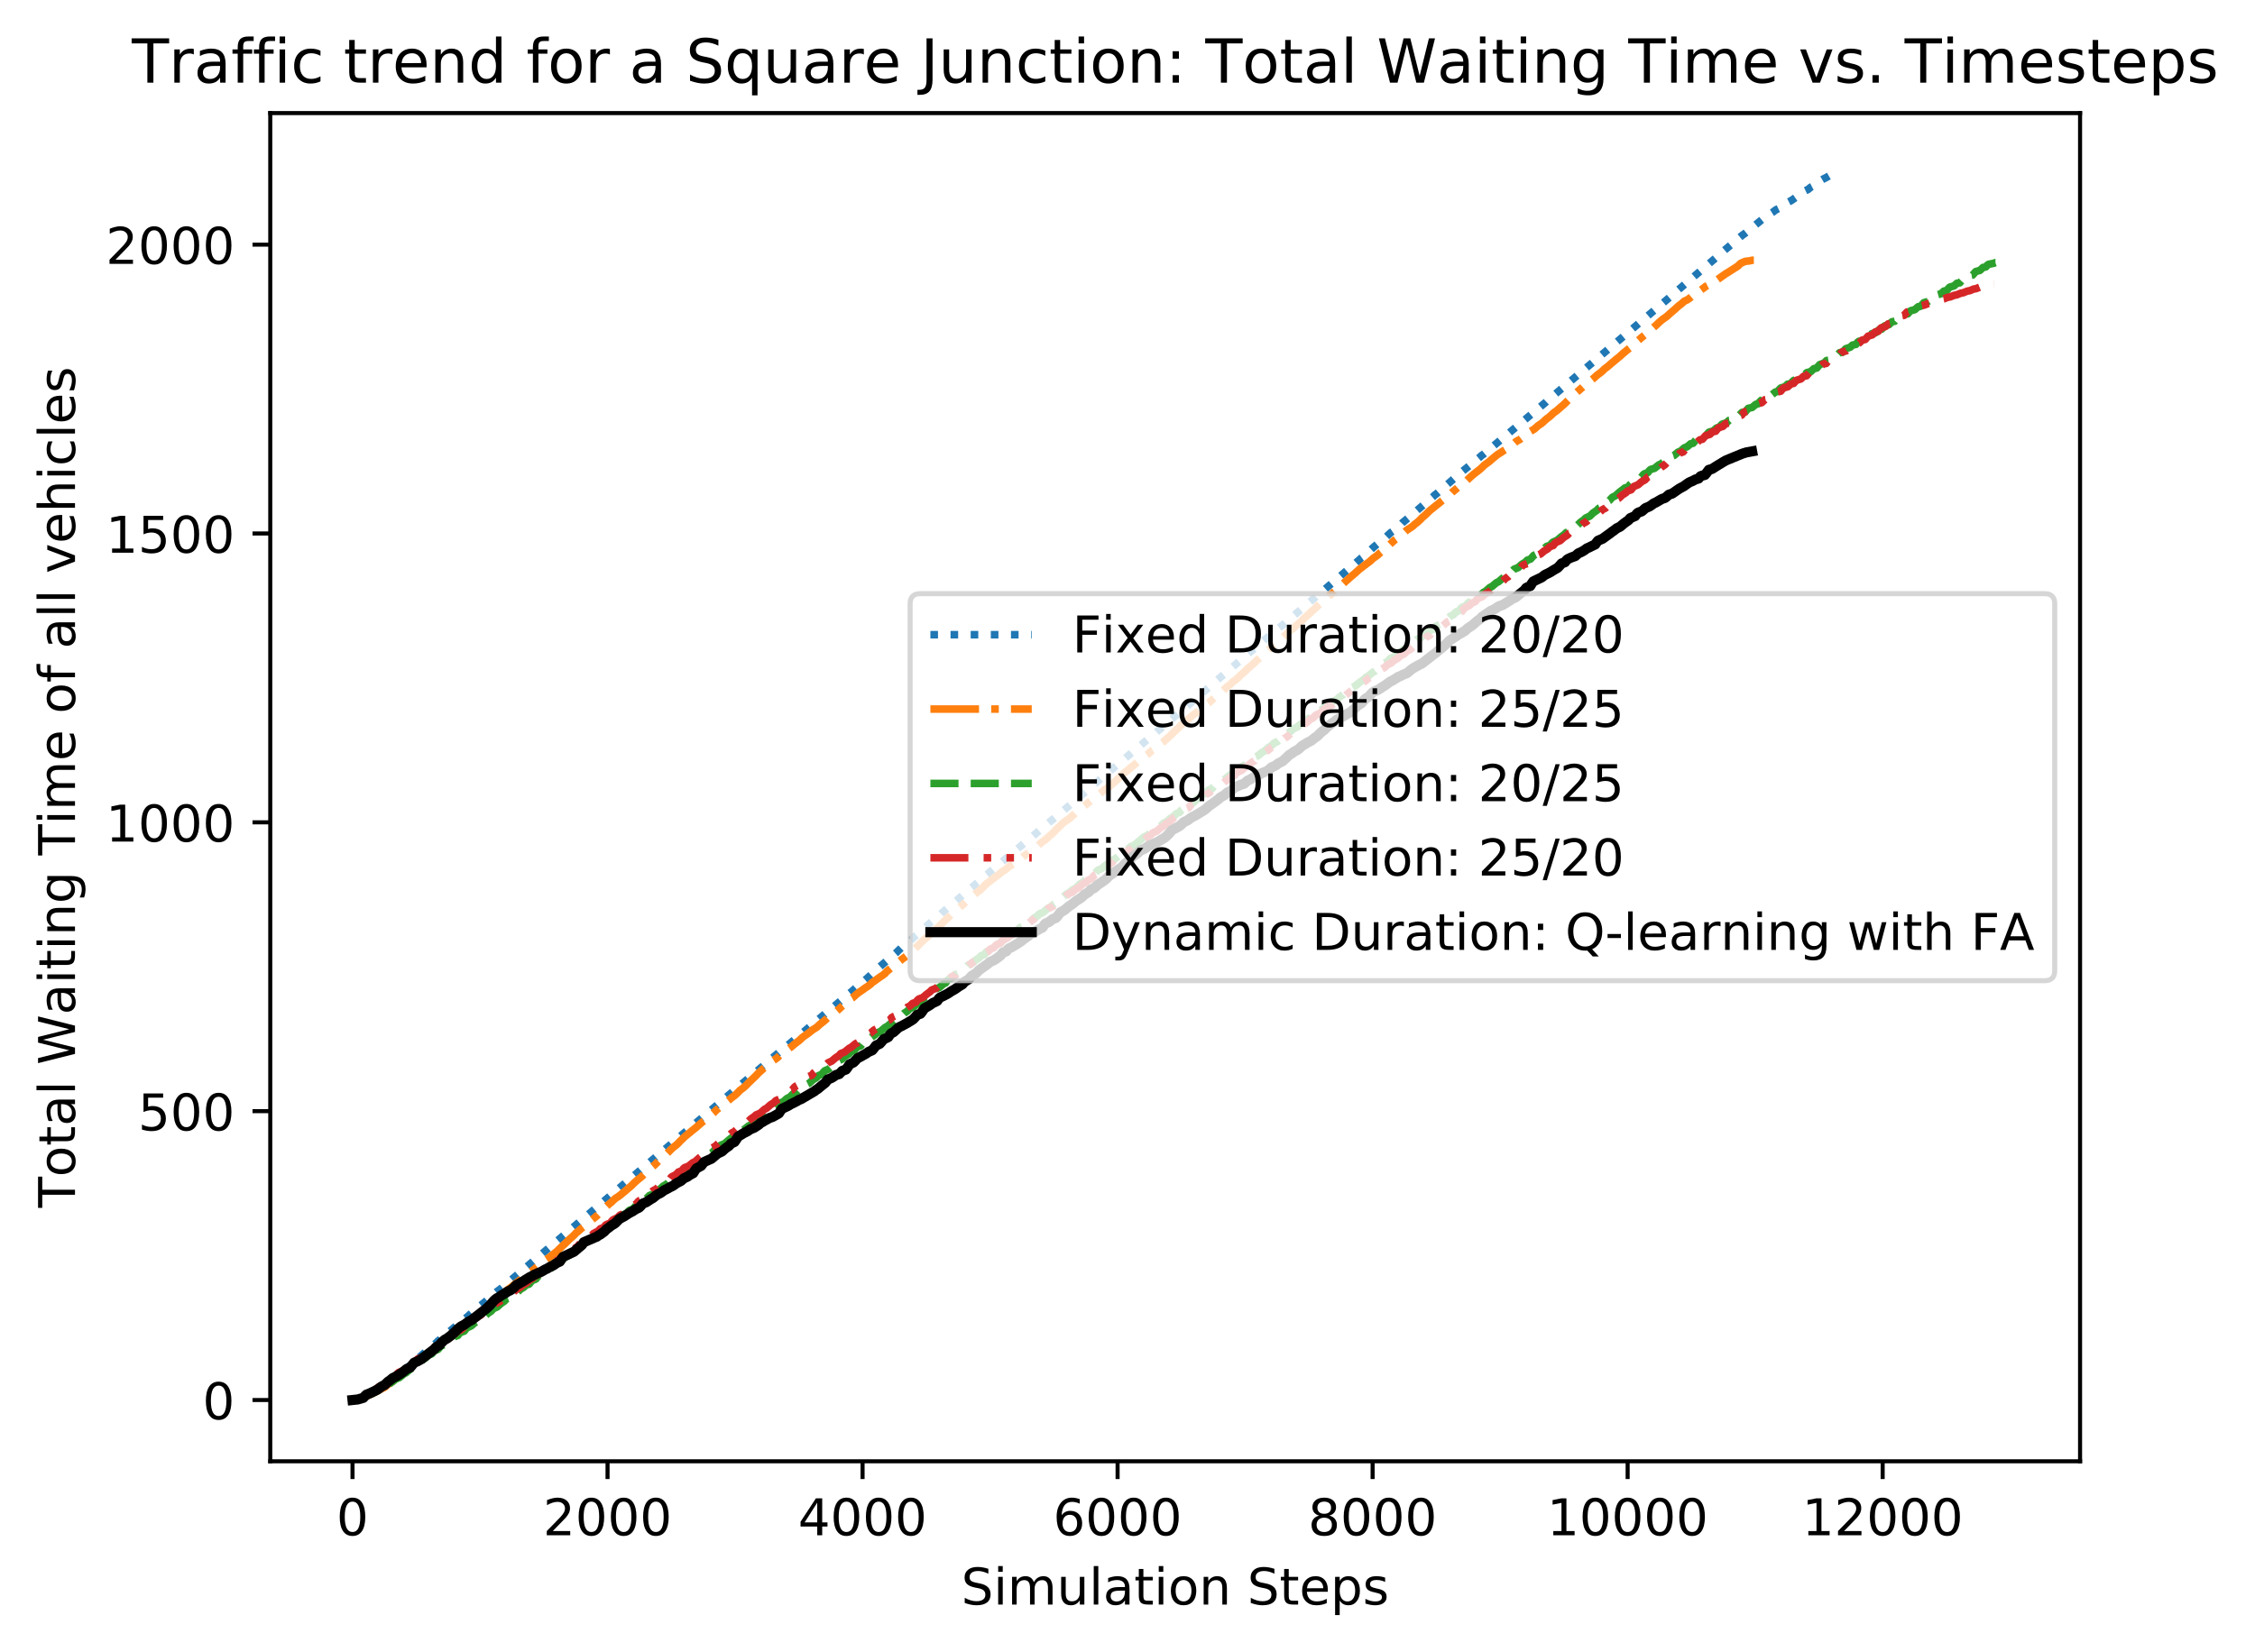 <?xml version="1.0" encoding="utf-8" standalone="no"?>
<!DOCTYPE svg PUBLIC "-//W3C//DTD SVG 1.1//EN"
  "http://www.w3.org/Graphics/SVG/1.1/DTD/svg11.dtd">
<!-- Created with matplotlib (https://matplotlib.org/) -->
<svg height="325.986pt" version="1.1" viewBox="0 0 444.967 325.986" width="444.967pt" xmlns="http://www.w3.org/2000/svg" xmlns:xlink="http://www.w3.org/1999/xlink">
 <defs>
  <style type="text/css">
*{stroke-linecap:butt;stroke-linejoin:round;}
  </style>
 </defs>
 <g id="figure_1">
  <g id="patch_1">
   <path d="M 0 325.986 
L 444.967 325.986 
L 444.967 0 
L 0 0 
z
" style="fill:#ffffff;"/>
  </g>
  <g id="axes_1">
   <g id="patch_2">
    <path d="M 53.328 288.43 
L 410.448 288.43 
L 410.448 22.318 
L 53.328 22.318 
z
" style="fill:#ffffff;"/>
   </g>
   <g id="matplotlib.axis_1">
    <g id="xtick_1">
     <g id="line2d_1">
      <defs>
       <path d="M 0 0 
L 0 3.5 
" id="m70f74bc809" style="stroke:#000000;stroke-width:0.8;"/>
      </defs>
      <g>
       <use style="stroke:#000000;stroke-width:0.8;" x="69.561" xlink:href="#m70f74bc809" y="288.43"/>
      </g>
     </g>
     <g id="text_1">
      <!-- 0 -->
      <defs>
       <path d="M 31.781 66.406 
Q 24.172 66.406 20.328 58.906 
Q 16.5 51.422 16.5 36.375 
Q 16.5 21.391 20.328 13.891 
Q 24.172 6.391 31.781 6.391 
Q 39.453 6.391 43.281 13.891 
Q 47.125 21.391 47.125 36.375 
Q 47.125 51.422 43.281 58.906 
Q 39.453 66.406 31.781 66.406 
z
M 31.781 74.219 
Q 44.047 74.219 50.516 64.516 
Q 56.984 54.828 56.984 36.375 
Q 56.984 17.969 50.516 8.266 
Q 44.047 -1.422 31.781 -1.422 
Q 19.531 -1.422 13.062 8.266 
Q 6.594 17.969 6.594 36.375 
Q 6.594 54.828 13.062 64.516 
Q 19.531 74.219 31.781 74.219 
z
" id="DejaVuSans-48"/>
      </defs>
      <g transform="translate(66.38 303.029)scale(0.1 -0.1)">
       <use xlink:href="#DejaVuSans-48"/>
      </g>
     </g>
    </g>
    <g id="xtick_2">
     <g id="line2d_2">
      <g>
       <use style="stroke:#000000;stroke-width:0.8;" x="119.883" xlink:href="#m70f74bc809" y="288.43"/>
      </g>
     </g>
     <g id="text_2">
      <!-- 2000 -->
      <defs>
       <path d="M 19.188 8.297 
L 53.609 8.297 
L 53.609 0 
L 7.328 0 
L 7.328 8.297 
Q 12.938 14.109 22.625 23.891 
Q 32.328 33.688 34.812 36.531 
Q 39.547 41.844 41.422 45.531 
Q 43.312 49.219 43.312 52.781 
Q 43.312 58.594 39.234 62.25 
Q 35.156 65.922 28.609 65.922 
Q 23.969 65.922 18.812 64.312 
Q 13.672 62.703 7.812 59.422 
L 7.812 69.391 
Q 13.766 71.781 18.938 73 
Q 24.125 74.219 28.422 74.219 
Q 39.75 74.219 46.484 68.547 
Q 53.219 62.891 53.219 53.422 
Q 53.219 48.922 51.531 44.891 
Q 49.859 40.875 45.406 35.406 
Q 44.188 33.984 37.641 27.219 
Q 31.109 20.453 19.188 8.297 
z
" id="DejaVuSans-50"/>
      </defs>
      <g transform="translate(107.158 303.029)scale(0.1 -0.1)">
       <use xlink:href="#DejaVuSans-50"/>
       <use x="63.623" xlink:href="#DejaVuSans-48"/>
       <use x="127.246" xlink:href="#DejaVuSans-48"/>
       <use x="190.869" xlink:href="#DejaVuSans-48"/>
      </g>
     </g>
    </g>
    <g id="xtick_3">
     <g id="line2d_3">
      <g>
       <use style="stroke:#000000;stroke-width:0.8;" x="170.206" xlink:href="#m70f74bc809" y="288.43"/>
      </g>
     </g>
     <g id="text_3">
      <!-- 4000 -->
      <defs>
       <path d="M 37.797 64.312 
L 12.891 25.391 
L 37.797 25.391 
z
M 35.203 72.906 
L 47.609 72.906 
L 47.609 25.391 
L 58.016 25.391 
L 58.016 17.188 
L 47.609 17.188 
L 47.609 0 
L 37.797 0 
L 37.797 17.188 
L 4.891 17.188 
L 4.891 26.703 
z
" id="DejaVuSans-52"/>
      </defs>
      <g transform="translate(157.481 303.029)scale(0.1 -0.1)">
       <use xlink:href="#DejaVuSans-52"/>
       <use x="63.623" xlink:href="#DejaVuSans-48"/>
       <use x="127.246" xlink:href="#DejaVuSans-48"/>
       <use x="190.869" xlink:href="#DejaVuSans-48"/>
      </g>
     </g>
    </g>
    <g id="xtick_4">
     <g id="line2d_4">
      <g>
       <use style="stroke:#000000;stroke-width:0.8;" x="220.528" xlink:href="#m70f74bc809" y="288.43"/>
      </g>
     </g>
     <g id="text_4">
      <!-- 6000 -->
      <defs>
       <path d="M 33.016 40.375 
Q 26.375 40.375 22.484 35.828 
Q 18.609 31.297 18.609 23.391 
Q 18.609 15.531 22.484 10.953 
Q 26.375 6.391 33.016 6.391 
Q 39.656 6.391 43.531 10.953 
Q 47.406 15.531 47.406 23.391 
Q 47.406 31.297 43.531 35.828 
Q 39.656 40.375 33.016 40.375 
z
M 52.594 71.297 
L 52.594 62.312 
Q 48.875 64.062 45.094 64.984 
Q 41.312 65.922 37.594 65.922 
Q 27.828 65.922 22.672 59.328 
Q 17.531 52.734 16.797 39.406 
Q 19.672 43.656 24.016 45.922 
Q 28.375 48.188 33.594 48.188 
Q 44.578 48.188 50.953 41.516 
Q 57.328 34.859 57.328 23.391 
Q 57.328 12.156 50.688 5.359 
Q 44.047 -1.422 33.016 -1.422 
Q 20.359 -1.422 13.672 8.266 
Q 6.984 17.969 6.984 36.375 
Q 6.984 53.656 15.188 63.938 
Q 23.391 74.219 37.203 74.219 
Q 40.922 74.219 44.703 73.484 
Q 48.484 72.75 52.594 71.297 
z
" id="DejaVuSans-54"/>
      </defs>
      <g transform="translate(207.803 303.029)scale(0.1 -0.1)">
       <use xlink:href="#DejaVuSans-54"/>
       <use x="63.623" xlink:href="#DejaVuSans-48"/>
       <use x="127.246" xlink:href="#DejaVuSans-48"/>
       <use x="190.869" xlink:href="#DejaVuSans-48"/>
      </g>
     </g>
    </g>
    <g id="xtick_5">
     <g id="line2d_5">
      <g>
       <use style="stroke:#000000;stroke-width:0.8;" x="270.85" xlink:href="#m70f74bc809" y="288.43"/>
      </g>
     </g>
     <g id="text_5">
      <!-- 8000 -->
      <defs>
       <path d="M 31.781 34.625 
Q 24.75 34.625 20.719 30.859 
Q 16.703 27.094 16.703 20.516 
Q 16.703 13.922 20.719 10.156 
Q 24.75 6.391 31.781 6.391 
Q 38.812 6.391 42.859 10.172 
Q 46.922 13.969 46.922 20.516 
Q 46.922 27.094 42.891 30.859 
Q 38.875 34.625 31.781 34.625 
z
M 21.922 38.812 
Q 15.578 40.375 12.031 44.719 
Q 8.5 49.078 8.5 55.328 
Q 8.5 64.062 14.719 69.141 
Q 20.953 74.219 31.781 74.219 
Q 42.672 74.219 48.875 69.141 
Q 55.078 64.062 55.078 55.328 
Q 55.078 49.078 51.531 44.719 
Q 48 40.375 41.703 38.812 
Q 48.828 37.156 52.797 32.312 
Q 56.781 27.484 56.781 20.516 
Q 56.781 9.906 50.312 4.234 
Q 43.844 -1.422 31.781 -1.422 
Q 19.734 -1.422 13.25 4.234 
Q 6.781 9.906 6.781 20.516 
Q 6.781 27.484 10.781 32.312 
Q 14.797 37.156 21.922 38.812 
z
M 18.312 54.391 
Q 18.312 48.734 21.844 45.562 
Q 25.391 42.391 31.781 42.391 
Q 38.141 42.391 41.719 45.562 
Q 45.312 48.734 45.312 54.391 
Q 45.312 60.062 41.719 63.234 
Q 38.141 66.406 31.781 66.406 
Q 25.391 66.406 21.844 63.234 
Q 18.312 60.062 18.312 54.391 
z
" id="DejaVuSans-56"/>
      </defs>
      <g transform="translate(258.125 303.029)scale(0.1 -0.1)">
       <use xlink:href="#DejaVuSans-56"/>
       <use x="63.623" xlink:href="#DejaVuSans-48"/>
       <use x="127.246" xlink:href="#DejaVuSans-48"/>
       <use x="190.869" xlink:href="#DejaVuSans-48"/>
      </g>
     </g>
    </g>
    <g id="xtick_6">
     <g id="line2d_6">
      <g>
       <use style="stroke:#000000;stroke-width:0.8;" x="321.173" xlink:href="#m70f74bc809" y="288.43"/>
      </g>
     </g>
     <g id="text_6">
      <!-- 10000 -->
      <defs>
       <path d="M 12.406 8.297 
L 28.516 8.297 
L 28.516 63.922 
L 10.984 60.406 
L 10.984 69.391 
L 28.422 72.906 
L 38.281 72.906 
L 38.281 8.297 
L 54.391 8.297 
L 54.391 0 
L 12.406 0 
z
" id="DejaVuSans-49"/>
      </defs>
      <g transform="translate(305.266 303.029)scale(0.1 -0.1)">
       <use xlink:href="#DejaVuSans-49"/>
       <use x="63.623" xlink:href="#DejaVuSans-48"/>
       <use x="127.246" xlink:href="#DejaVuSans-48"/>
       <use x="190.869" xlink:href="#DejaVuSans-48"/>
       <use x="254.492" xlink:href="#DejaVuSans-48"/>
      </g>
     </g>
    </g>
    <g id="xtick_7">
     <g id="line2d_7">
      <g>
       <use style="stroke:#000000;stroke-width:0.8;" x="371.495" xlink:href="#m70f74bc809" y="288.43"/>
      </g>
     </g>
     <g id="text_7">
      <!-- 12000 -->
      <g transform="translate(355.589 303.029)scale(0.1 -0.1)">
       <use xlink:href="#DejaVuSans-49"/>
       <use x="63.623" xlink:href="#DejaVuSans-50"/>
       <use x="127.246" xlink:href="#DejaVuSans-48"/>
       <use x="190.869" xlink:href="#DejaVuSans-48"/>
       <use x="254.492" xlink:href="#DejaVuSans-48"/>
      </g>
     </g>
    </g>
    <g id="text_8">
     <!-- Simulation Steps -->
     <defs>
      <path d="M 53.516 70.516 
L 53.516 60.891 
Q 47.906 63.578 42.922 64.891 
Q 37.938 66.219 33.297 66.219 
Q 25.25 66.219 20.875 63.094 
Q 16.5 59.969 16.5 54.203 
Q 16.5 49.359 19.406 46.891 
Q 22.312 44.438 30.422 42.922 
L 36.375 41.703 
Q 47.406 39.594 52.656 34.297 
Q 57.906 29 57.906 20.125 
Q 57.906 9.516 50.797 4.047 
Q 43.703 -1.422 29.984 -1.422 
Q 24.812 -1.422 18.969 -0.25 
Q 13.141 0.922 6.891 3.219 
L 6.891 13.375 
Q 12.891 10.016 18.656 8.297 
Q 24.422 6.594 29.984 6.594 
Q 38.422 6.594 43.016 9.906 
Q 47.609 13.234 47.609 19.391 
Q 47.609 24.75 44.312 27.781 
Q 41.016 30.812 33.5 32.328 
L 27.484 33.5 
Q 16.453 35.688 11.516 40.375 
Q 6.594 45.062 6.594 53.422 
Q 6.594 63.094 13.406 68.656 
Q 20.219 74.219 32.172 74.219 
Q 37.312 74.219 42.625 73.281 
Q 47.953 72.359 53.516 70.516 
z
" id="DejaVuSans-83"/>
      <path d="M 9.422 54.688 
L 18.406 54.688 
L 18.406 0 
L 9.422 0 
z
M 9.422 75.984 
L 18.406 75.984 
L 18.406 64.594 
L 9.422 64.594 
z
" id="DejaVuSans-105"/>
      <path d="M 52 44.188 
Q 55.375 50.25 60.062 53.125 
Q 64.75 56 71.094 56 
Q 79.641 56 84.281 50.016 
Q 88.922 44.047 88.922 33.016 
L 88.922 0 
L 79.891 0 
L 79.891 32.719 
Q 79.891 40.578 77.094 44.375 
Q 74.312 48.188 68.609 48.188 
Q 61.625 48.188 57.562 43.547 
Q 53.516 38.922 53.516 30.906 
L 53.516 0 
L 44.484 0 
L 44.484 32.719 
Q 44.484 40.625 41.703 44.406 
Q 38.922 48.188 33.109 48.188 
Q 26.219 48.188 22.156 43.531 
Q 18.109 38.875 18.109 30.906 
L 18.109 0 
L 9.078 0 
L 9.078 54.688 
L 18.109 54.688 
L 18.109 46.188 
Q 21.188 51.219 25.484 53.609 
Q 29.781 56 35.688 56 
Q 41.656 56 45.828 52.969 
Q 50 49.953 52 44.188 
z
" id="DejaVuSans-109"/>
      <path d="M 8.5 21.578 
L 8.5 54.688 
L 17.484 54.688 
L 17.484 21.922 
Q 17.484 14.156 20.5 10.266 
Q 23.531 6.391 29.594 6.391 
Q 36.859 6.391 41.078 11.031 
Q 45.312 15.672 45.312 23.688 
L 45.312 54.688 
L 54.297 54.688 
L 54.297 0 
L 45.312 0 
L 45.312 8.406 
Q 42.047 3.422 37.719 1 
Q 33.406 -1.422 27.688 -1.422 
Q 18.266 -1.422 13.375 4.438 
Q 8.5 10.297 8.5 21.578 
z
M 31.109 56 
z
" id="DejaVuSans-117"/>
      <path d="M 9.422 75.984 
L 18.406 75.984 
L 18.406 0 
L 9.422 0 
z
" id="DejaVuSans-108"/>
      <path d="M 34.281 27.484 
Q 23.391 27.484 19.188 25 
Q 14.984 22.516 14.984 16.5 
Q 14.984 11.719 18.141 8.906 
Q 21.297 6.109 26.703 6.109 
Q 34.188 6.109 38.703 11.406 
Q 43.219 16.703 43.219 25.484 
L 43.219 27.484 
z
M 52.203 31.203 
L 52.203 0 
L 43.219 0 
L 43.219 8.297 
Q 40.141 3.328 35.547 0.953 
Q 30.953 -1.422 24.312 -1.422 
Q 15.922 -1.422 10.953 3.297 
Q 6 8.016 6 15.922 
Q 6 25.141 12.172 29.828 
Q 18.359 34.516 30.609 34.516 
L 43.219 34.516 
L 43.219 35.406 
Q 43.219 41.609 39.141 45 
Q 35.062 48.391 27.688 48.391 
Q 23 48.391 18.547 47.266 
Q 14.109 46.141 10.016 43.891 
L 10.016 52.203 
Q 14.938 54.109 19.578 55.047 
Q 24.219 56 28.609 56 
Q 40.484 56 46.344 49.844 
Q 52.203 43.703 52.203 31.203 
z
" id="DejaVuSans-97"/>
      <path d="M 18.312 70.219 
L 18.312 54.688 
L 36.812 54.688 
L 36.812 47.703 
L 18.312 47.703 
L 18.312 18.016 
Q 18.312 11.328 20.141 9.422 
Q 21.969 7.516 27.594 7.516 
L 36.812 7.516 
L 36.812 0 
L 27.594 0 
Q 17.188 0 13.234 3.875 
Q 9.281 7.766 9.281 18.016 
L 9.281 47.703 
L 2.688 47.703 
L 2.688 54.688 
L 9.281 54.688 
L 9.281 70.219 
z
" id="DejaVuSans-116"/>
      <path d="M 30.609 48.391 
Q 23.391 48.391 19.188 42.75 
Q 14.984 37.109 14.984 27.297 
Q 14.984 17.484 19.156 11.844 
Q 23.344 6.203 30.609 6.203 
Q 37.797 6.203 41.984 11.859 
Q 46.188 17.531 46.188 27.297 
Q 46.188 37.016 41.984 42.703 
Q 37.797 48.391 30.609 48.391 
z
M 30.609 56 
Q 42.328 56 49.016 48.375 
Q 55.719 40.766 55.719 27.297 
Q 55.719 13.875 49.016 6.219 
Q 42.328 -1.422 30.609 -1.422 
Q 18.844 -1.422 12.172 6.219 
Q 5.516 13.875 5.516 27.297 
Q 5.516 40.766 12.172 48.375 
Q 18.844 56 30.609 56 
z
" id="DejaVuSans-111"/>
      <path d="M 54.891 33.016 
L 54.891 0 
L 45.906 0 
L 45.906 32.719 
Q 45.906 40.484 42.875 44.328 
Q 39.844 48.188 33.797 48.188 
Q 26.516 48.188 22.312 43.547 
Q 18.109 38.922 18.109 30.906 
L 18.109 0 
L 9.078 0 
L 9.078 54.688 
L 18.109 54.688 
L 18.109 46.188 
Q 21.344 51.125 25.703 53.562 
Q 30.078 56 35.797 56 
Q 45.219 56 50.047 50.172 
Q 54.891 44.344 54.891 33.016 
z
" id="DejaVuSans-110"/>
      <path id="DejaVuSans-32"/>
      <path d="M 56.203 29.594 
L 56.203 25.203 
L 14.891 25.203 
Q 15.484 15.922 20.484 11.062 
Q 25.484 6.203 34.422 6.203 
Q 39.594 6.203 44.453 7.469 
Q 49.312 8.734 54.109 11.281 
L 54.109 2.781 
Q 49.266 0.734 44.188 -0.344 
Q 39.109 -1.422 33.891 -1.422 
Q 20.797 -1.422 13.156 6.188 
Q 5.516 13.812 5.516 26.812 
Q 5.516 40.234 12.766 48.109 
Q 20.016 56 32.328 56 
Q 43.359 56 49.781 48.891 
Q 56.203 41.797 56.203 29.594 
z
M 47.219 32.234 
Q 47.125 39.594 43.094 43.984 
Q 39.062 48.391 32.422 48.391 
Q 24.906 48.391 20.391 44.141 
Q 15.875 39.891 15.188 32.172 
z
" id="DejaVuSans-101"/>
      <path d="M 18.109 8.203 
L 18.109 -20.797 
L 9.078 -20.797 
L 9.078 54.688 
L 18.109 54.688 
L 18.109 46.391 
Q 20.953 51.266 25.266 53.625 
Q 29.594 56 35.594 56 
Q 45.562 56 51.781 48.094 
Q 58.016 40.188 58.016 27.297 
Q 58.016 14.406 51.781 6.484 
Q 45.562 -1.422 35.594 -1.422 
Q 29.594 -1.422 25.266 0.953 
Q 20.953 3.328 18.109 8.203 
z
M 48.688 27.297 
Q 48.688 37.203 44.609 42.844 
Q 40.531 48.484 33.406 48.484 
Q 26.266 48.484 22.188 42.844 
Q 18.109 37.203 18.109 27.297 
Q 18.109 17.391 22.188 11.75 
Q 26.266 6.109 33.406 6.109 
Q 40.531 6.109 44.609 11.75 
Q 48.688 17.391 48.688 27.297 
z
" id="DejaVuSans-112"/>
      <path d="M 44.281 53.078 
L 44.281 44.578 
Q 40.484 46.531 36.375 47.5 
Q 32.281 48.484 27.875 48.484 
Q 21.188 48.484 17.844 46.438 
Q 14.5 44.391 14.5 40.281 
Q 14.5 37.156 16.891 35.375 
Q 19.281 33.594 26.516 31.984 
L 29.594 31.297 
Q 39.156 29.25 43.188 25.516 
Q 47.219 21.781 47.219 15.094 
Q 47.219 7.469 41.188 3.016 
Q 35.156 -1.422 24.609 -1.422 
Q 20.219 -1.422 15.453 -0.562 
Q 10.688 0.297 5.422 2 
L 5.422 11.281 
Q 10.406 8.688 15.234 7.391 
Q 20.062 6.109 24.812 6.109 
Q 31.156 6.109 34.562 8.281 
Q 37.984 10.453 37.984 14.406 
Q 37.984 18.062 35.516 20.016 
Q 33.062 21.969 24.703 23.781 
L 21.578 24.516 
Q 13.234 26.266 9.516 29.906 
Q 5.812 33.547 5.812 39.891 
Q 5.812 47.609 11.281 51.797 
Q 16.75 56 26.812 56 
Q 31.781 56 36.172 55.266 
Q 40.578 54.547 44.281 53.078 
z
" id="DejaVuSans-115"/>
     </defs>
     <g transform="translate(189.676 316.707)scale(0.1 -0.1)">
      <use xlink:href="#DejaVuSans-83"/>
      <use x="63.477" xlink:href="#DejaVuSans-105"/>
      <use x="91.26" xlink:href="#DejaVuSans-109"/>
      <use x="188.672" xlink:href="#DejaVuSans-117"/>
      <use x="252.051" xlink:href="#DejaVuSans-108"/>
      <use x="279.834" xlink:href="#DejaVuSans-97"/>
      <use x="341.113" xlink:href="#DejaVuSans-116"/>
      <use x="380.322" xlink:href="#DejaVuSans-105"/>
      <use x="408.105" xlink:href="#DejaVuSans-111"/>
      <use x="469.287" xlink:href="#DejaVuSans-110"/>
      <use x="532.666" xlink:href="#DejaVuSans-32"/>
      <use x="564.453" xlink:href="#DejaVuSans-83"/>
      <use x="627.93" xlink:href="#DejaVuSans-116"/>
      <use x="667.139" xlink:href="#DejaVuSans-101"/>
      <use x="728.662" xlink:href="#DejaVuSans-112"/>
      <use x="792.139" xlink:href="#DejaVuSans-115"/>
     </g>
    </g>
   </g>
   <g id="matplotlib.axis_2">
    <g id="ytick_1">
     <g id="line2d_8">
      <defs>
       <path d="M 0 0 
L -3.5 0 
" id="me5ae06da55" style="stroke:#000000;stroke-width:0.8;"/>
      </defs>
      <g>
       <use style="stroke:#000000;stroke-width:0.8;" x="53.328" xlink:href="#me5ae06da55" y="276.334"/>
      </g>
     </g>
     <g id="text_9">
      <!-- 0 -->
      <g transform="translate(39.966 280.133)scale(0.1 -0.1)">
       <use xlink:href="#DejaVuSans-48"/>
      </g>
     </g>
    </g>
    <g id="ytick_2">
     <g id="line2d_9">
      <g>
       <use style="stroke:#000000;stroke-width:0.8;" x="53.328" xlink:href="#me5ae06da55" y="219.322"/>
      </g>
     </g>
     <g id="text_10">
      <!-- 500 -->
      <defs>
       <path d="M 10.797 72.906 
L 49.516 72.906 
L 49.516 64.594 
L 19.828 64.594 
L 19.828 46.734 
Q 21.969 47.469 24.109 47.828 
Q 26.266 48.188 28.422 48.188 
Q 40.625 48.188 47.75 41.5 
Q 54.891 34.812 54.891 23.391 
Q 54.891 11.625 47.562 5.094 
Q 40.234 -1.422 26.906 -1.422 
Q 22.312 -1.422 17.547 -0.641 
Q 12.797 0.141 7.719 1.703 
L 7.719 11.625 
Q 12.109 9.234 16.797 8.062 
Q 21.484 6.891 26.703 6.891 
Q 35.156 6.891 40.078 11.328 
Q 45.016 15.766 45.016 23.391 
Q 45.016 31 40.078 35.438 
Q 35.156 39.891 26.703 39.891 
Q 22.75 39.891 18.812 39.016 
Q 14.891 38.141 10.797 36.281 
z
" id="DejaVuSans-53"/>
      </defs>
      <g transform="translate(27.241 223.121)scale(0.1 -0.1)">
       <use xlink:href="#DejaVuSans-53"/>
       <use x="63.623" xlink:href="#DejaVuSans-48"/>
       <use x="127.246" xlink:href="#DejaVuSans-48"/>
      </g>
     </g>
    </g>
    <g id="ytick_3">
     <g id="line2d_10">
      <g>
       <use style="stroke:#000000;stroke-width:0.8;" x="53.328" xlink:href="#me5ae06da55" y="162.31"/>
      </g>
     </g>
     <g id="text_11">
      <!-- 1000 -->
      <g transform="translate(20.878 166.109)scale(0.1 -0.1)">
       <use xlink:href="#DejaVuSans-49"/>
       <use x="63.623" xlink:href="#DejaVuSans-48"/>
       <use x="127.246" xlink:href="#DejaVuSans-48"/>
       <use x="190.869" xlink:href="#DejaVuSans-48"/>
      </g>
     </g>
    </g>
    <g id="ytick_4">
     <g id="line2d_11">
      <g>
       <use style="stroke:#000000;stroke-width:0.8;" x="53.328" xlink:href="#me5ae06da55" y="105.298"/>
      </g>
     </g>
     <g id="text_12">
      <!-- 1500 -->
      <g transform="translate(20.878 109.097)scale(0.1 -0.1)">
       <use xlink:href="#DejaVuSans-49"/>
       <use x="63.623" xlink:href="#DejaVuSans-53"/>
       <use x="127.246" xlink:href="#DejaVuSans-48"/>
       <use x="190.869" xlink:href="#DejaVuSans-48"/>
      </g>
     </g>
    </g>
    <g id="ytick_5">
     <g id="line2d_12">
      <g>
       <use style="stroke:#000000;stroke-width:0.8;" x="53.328" xlink:href="#me5ae06da55" y="48.286"/>
      </g>
     </g>
     <g id="text_13">
      <!-- 2000 -->
      <g transform="translate(20.878 52.085)scale(0.1 -0.1)">
       <use xlink:href="#DejaVuSans-50"/>
       <use x="63.623" xlink:href="#DejaVuSans-48"/>
       <use x="127.246" xlink:href="#DejaVuSans-48"/>
       <use x="190.869" xlink:href="#DejaVuSans-48"/>
      </g>
     </g>
    </g>
    <g id="text_14">
     <!-- Total Waiting Time of all vehicles -->
     <defs>
      <path d="M -0.297 72.906 
L 61.375 72.906 
L 61.375 64.594 
L 35.5 64.594 
L 35.5 0 
L 25.594 0 
L 25.594 64.594 
L -0.297 64.594 
z
" id="DejaVuSans-84"/>
      <path d="M 3.328 72.906 
L 13.281 72.906 
L 28.609 11.281 
L 43.891 72.906 
L 54.984 72.906 
L 70.312 11.281 
L 85.594 72.906 
L 95.609 72.906 
L 77.297 0 
L 64.891 0 
L 49.516 63.281 
L 33.984 0 
L 21.578 0 
z
" id="DejaVuSans-87"/>
      <path d="M 45.406 27.984 
Q 45.406 37.75 41.375 43.109 
Q 37.359 48.484 30.078 48.484 
Q 22.859 48.484 18.828 43.109 
Q 14.797 37.75 14.797 27.984 
Q 14.797 18.266 18.828 12.891 
Q 22.859 7.516 30.078 7.516 
Q 37.359 7.516 41.375 12.891 
Q 45.406 18.266 45.406 27.984 
z
M 54.391 6.781 
Q 54.391 -7.172 48.188 -13.984 
Q 42 -20.797 29.203 -20.797 
Q 24.469 -20.797 20.266 -20.094 
Q 16.062 -19.391 12.109 -17.922 
L 12.109 -9.188 
Q 16.062 -11.328 19.922 -12.344 
Q 23.781 -13.375 27.781 -13.375 
Q 36.625 -13.375 41.016 -8.766 
Q 45.406 -4.156 45.406 5.172 
L 45.406 9.625 
Q 42.625 4.781 38.281 2.391 
Q 33.938 0 27.875 0 
Q 17.828 0 11.672 7.656 
Q 5.516 15.328 5.516 27.984 
Q 5.516 40.672 11.672 48.328 
Q 17.828 56 27.875 56 
Q 33.938 56 38.281 53.609 
Q 42.625 51.219 45.406 46.391 
L 45.406 54.688 
L 54.391 54.688 
z
" id="DejaVuSans-103"/>
      <path d="M 37.109 75.984 
L 37.109 68.5 
L 28.516 68.5 
Q 23.688 68.5 21.797 66.547 
Q 19.922 64.594 19.922 59.516 
L 19.922 54.688 
L 34.719 54.688 
L 34.719 47.703 
L 19.922 47.703 
L 19.922 0 
L 10.891 0 
L 10.891 47.703 
L 2.297 47.703 
L 2.297 54.688 
L 10.891 54.688 
L 10.891 58.5 
Q 10.891 67.625 15.141 71.797 
Q 19.391 75.984 28.609 75.984 
z
" id="DejaVuSans-102"/>
      <path d="M 2.984 54.688 
L 12.5 54.688 
L 29.594 8.797 
L 46.688 54.688 
L 56.203 54.688 
L 35.688 0 
L 23.484 0 
z
" id="DejaVuSans-118"/>
      <path d="M 54.891 33.016 
L 54.891 0 
L 45.906 0 
L 45.906 32.719 
Q 45.906 40.484 42.875 44.328 
Q 39.844 48.188 33.797 48.188 
Q 26.516 48.188 22.312 43.547 
Q 18.109 38.922 18.109 30.906 
L 18.109 0 
L 9.078 0 
L 9.078 75.984 
L 18.109 75.984 
L 18.109 46.188 
Q 21.344 51.125 25.703 53.562 
Q 30.078 56 35.797 56 
Q 45.219 56 50.047 50.172 
Q 54.891 44.344 54.891 33.016 
z
" id="DejaVuSans-104"/>
      <path d="M 48.781 52.594 
L 48.781 44.188 
Q 44.969 46.297 41.141 47.344 
Q 37.312 48.391 33.406 48.391 
Q 24.656 48.391 19.812 42.844 
Q 14.984 37.312 14.984 27.297 
Q 14.984 17.281 19.812 11.734 
Q 24.656 6.203 33.406 6.203 
Q 37.312 6.203 41.141 7.25 
Q 44.969 8.297 48.781 10.406 
L 48.781 2.094 
Q 45.016 0.344 40.984 -0.531 
Q 36.969 -1.422 32.422 -1.422 
Q 20.062 -1.422 12.781 6.344 
Q 5.516 14.109 5.516 27.297 
Q 5.516 40.672 12.859 48.328 
Q 20.219 56 33.016 56 
Q 37.156 56 41.109 55.141 
Q 45.062 54.297 48.781 52.594 
z
" id="DejaVuSans-99"/>
     </defs>
     <g transform="translate(14.798 238.38)rotate(-90)scale(0.1 -0.1)">
      <use xlink:href="#DejaVuSans-84"/>
      <use x="60.818" xlink:href="#DejaVuSans-111"/>
      <use x="122" xlink:href="#DejaVuSans-116"/>
      <use x="161.209" xlink:href="#DejaVuSans-97"/>
      <use x="222.488" xlink:href="#DejaVuSans-108"/>
      <use x="250.271" xlink:href="#DejaVuSans-32"/>
      <use x="282.059" xlink:href="#DejaVuSans-87"/>
      <use x="380.842" xlink:href="#DejaVuSans-97"/>
      <use x="442.121" xlink:href="#DejaVuSans-105"/>
      <use x="469.904" xlink:href="#DejaVuSans-116"/>
      <use x="509.113" xlink:href="#DejaVuSans-105"/>
      <use x="536.896" xlink:href="#DejaVuSans-110"/>
      <use x="600.275" xlink:href="#DejaVuSans-103"/>
      <use x="663.752" xlink:href="#DejaVuSans-32"/>
      <use x="695.539" xlink:href="#DejaVuSans-84"/>
      <use x="756.576" xlink:href="#DejaVuSans-105"/>
      <use x="784.359" xlink:href="#DejaVuSans-109"/>
      <use x="881.771" xlink:href="#DejaVuSans-101"/>
      <use x="943.295" xlink:href="#DejaVuSans-32"/>
      <use x="975.082" xlink:href="#DejaVuSans-111"/>
      <use x="1036.264" xlink:href="#DejaVuSans-102"/>
      <use x="1071.469" xlink:href="#DejaVuSans-32"/>
      <use x="1103.256" xlink:href="#DejaVuSans-97"/>
      <use x="1164.535" xlink:href="#DejaVuSans-108"/>
      <use x="1192.318" xlink:href="#DejaVuSans-108"/>
      <use x="1220.102" xlink:href="#DejaVuSans-32"/>
      <use x="1251.889" xlink:href="#DejaVuSans-118"/>
      <use x="1311.068" xlink:href="#DejaVuSans-101"/>
      <use x="1372.592" xlink:href="#DejaVuSans-104"/>
      <use x="1435.971" xlink:href="#DejaVuSans-105"/>
      <use x="1463.754" xlink:href="#DejaVuSans-99"/>
      <use x="1518.734" xlink:href="#DejaVuSans-108"/>
      <use x="1546.518" xlink:href="#DejaVuSans-101"/>
      <use x="1608.041" xlink:href="#DejaVuSans-115"/>
     </g>
    </g>
   </g>
   <g id="line2d_13">
    <path clip-path="url(#p9e8e6ffe6e)" d="M 69.561 276.334 
L 70.567 276.228 
L 70.995 276.109 
L 71.7 275.901 
L 72.228 275.662 
L 73.511 274.995 
L 74.392 274.441 
L 74.719 274.25 
L 75.952 273.379 
L 76.53 272.937 
L 77.21 272.488 
L 77.562 272.234 
L 77.914 271.947 
L 78.292 271.653 
L 78.795 271.279 
L 79.198 270.98 
L 84.205 266.626 
L 84.532 266.368 
L 84.859 266.101 
L 85.186 265.782 
L 86.041 265.079 
L 86.419 264.706 
L 87.4 263.924 
L 87.778 263.628 
L 88.105 263.3 
L 90.017 261.698 
L 90.319 261.451 
L 90.646 261.189 
L 90.973 260.878 
L 91.728 260.305 
L 92.055 260.039 
L 92.382 259.779 
L 92.659 259.505 
L 92.986 259.24 
L 93.313 258.924 
L 95.905 256.803 
L 96.685 256.127 
L 97.012 255.862 
L 97.314 255.574 
L 98.018 254.963 
L 98.949 254.262 
L 99.427 253.856 
L 154.606 206.957 
L 154.983 206.696 
L 162.758 200.14 
L 166.431 197.082 
L 166.733 196.812 
L 167.06 196.576 
L 167.387 196.233 
L 168.193 195.606 
L 168.495 195.318 
L 169.174 194.71 
L 170.734 193.4 
L 171.086 193.119 
L 171.388 192.838 
L 172.168 192.137 
L 172.646 191.694 
L 173.225 191.137 
L 176.244 188.556 
L 176.546 188.3 
L 176.873 188.022 
L 177.175 187.718 
L 177.855 187.057 
L 179.415 185.837 
L 179.792 185.516 
L 180.119 185.174 
L 181.478 183.999 
L 181.83 183.66 
L 182.635 182.992 
L 182.962 182.692 
L 183.717 182.01 
L 184.094 181.693 
L 184.422 181.446 
L 184.749 181.112 
L 185.579 180.472 
L 185.906 180.146 
L 190.737 176.04 
L 191.014 175.795 
L 191.316 175.545 
L 191.618 175.272 
L 191.97 175.007 
L 192.75 174.318 
L 193.077 174.069 
L 193.404 173.75 
L 194.184 173.137 
L 194.511 172.833 
L 194.838 172.575 
L 195.165 172.232 
L 196.046 171.527 
L 197.405 170.36 
L 197.757 170.078 
L 198.537 169.396 
L 198.864 169.131 
L 199.166 168.836 
L 199.543 168.568 
L 208.174 161.36 
L 208.954 160.707 
L 209.281 160.442 
L 209.583 160.148 
L 209.96 159.88 
L 219.219 152.012 
L 226.416 145.967 
L 227.875 144.806 
L 228.655 144.107 
L 228.982 143.874 
L 229.309 143.544 
L 231.297 141.881 
L 231.624 141.538 
L 232.404 140.941 
L 232.706 140.656 
L 233.033 140.41 
L 233.737 139.868 
L 235.247 138.486 
L 235.599 138.192 
L 235.977 137.904 
L 239.676 134.644 
L 240.053 134.34 
L 248.96 126.77 
L 249.69 126.16 
L 250.042 125.87 
L 250.369 125.599 
L 250.696 125.283 
L 251.426 124.711 
L 251.778 124.444 
L 252.105 124.192 
L 252.407 123.901 
L 252.784 123.631 
L 259.628 117.819 
L 259.93 117.527 
L 260.308 117.265 
L 266.85 111.673 
L 267.202 111.408 
L 267.982 110.704 
L 268.309 110.438 
L 268.611 110.138 
L 268.988 109.868 
L 270.976 108.057 
L 271.756 107.401 
L 272.083 107.108 
L 272.813 106.502 
L 273.241 106.138 
L 273.593 105.904 
L 274.398 105.149 
L 274.75 104.909 
L 276.059 103.805 
L 276.436 103.492 
L 276.763 103.151 
L 278.071 102.072 
L 278.424 101.776 
L 278.751 101.537 
L 279.078 101.197 
L 281.04 99.52 
L 281.368 99.191 
L 282.072 98.625 
L 282.449 98.33 
L 282.777 98.049 
L 283.079 97.739 
L 283.456 97.458 
L 287.431 94.016 
L 287.784 93.669 
L 290.577 91.414 
L 290.929 91.157 
L 291.684 90.488 
L 292.036 90.203 
L 292.338 89.918 
L 292.715 89.667 
L 304.214 80.065 
L 304.944 79.451 
L 305.824 78.618 
L 306.227 78.274 
L 306.604 78.016 
L 329.702 58.483 
L 330.432 57.83 
L 330.91 57.425 
L 338.936 50.583 
L 339.289 50.238 
L 341 48.789 
L 342.409 47.636 
L 342.786 47.253 
L 343.843 46.403 
L 344.22 46.145 
L 348.422 42.748 
L 349.856 41.853 
L 350.158 41.615 
L 350.46 41.398 
L 351.089 41.098 
L 352.473 40.177 
L 352.775 39.931 
L 353.454 39.591 
L 355.241 38.338 
L 355.92 37.894 
L 356.247 37.64 
L 356.826 37.365 
L 357.128 37.086 
L 357.43 36.882 
L 357.958 36.609 
L 358.285 36.306 
L 358.562 36.108 
L 359.166 35.816 
L 359.468 35.519 
L 359.77 35.341 
L 360.374 35.034 
L 361.355 34.471 
L 362.261 34.414 
L 362.261 34.414 
" style="fill:none;stroke:#1f77b4;stroke-dasharray:1.5,2.475;stroke-dashoffset:0;stroke-width:1.5;"/>
   </g>
   <g id="line2d_14">
    <path clip-path="url(#p9e8e6ffe6e)" d="M 69.561 276.334 
L 70.567 276.228 
L 70.995 276.109 
L 71.574 275.916 
L 71.951 275.748 
L 72.379 275.54 
L 72.832 275.351 
L 73.411 275.087 
L 73.738 274.889 
L 74.14 274.71 
L 74.467 274.58 
L 74.82 274.371 
L 75.147 274.183 
L 75.524 274.008 
L 75.952 273.784 
L 76.279 273.475 
L 76.53 273.286 
L 76.933 273.044 
L 77.31 272.791 
L 77.612 272.537 
L 78.015 272.176 
L 78.342 271.917 
L 78.694 271.635 
L 79.021 271.388 
L 79.424 271.06 
L 79.751 270.819 
L 80.103 270.565 
L 80.43 270.33 
L 80.833 270.014 
L 81.16 269.764 
L 81.512 269.5 
L 81.84 269.257 
L 82.267 268.916 
L 82.594 268.636 
L 82.921 268.378 
L 83.249 268.124 
L 83.651 267.789 
L 83.978 267.554 
L 84.356 267.28 
L 84.658 267.001 
L 85.06 266.624 
L 85.412 266.368 
L 85.714 266.169 
L 86.041 265.963 
L 86.519 265.608 
L 86.847 265.321 
L 87.123 265.132 
L 87.425 264.9 
L 87.929 264.437 
L 88.256 264.197 
L 88.532 264.04 
L 88.859 263.808 
L 89.312 263.444 
L 89.665 263.227 
L 89.941 263.095 
L 90.268 262.852 
L 90.696 262.489 
L 91.048 262.285 
L 91.376 262.103 
L 91.678 261.859 
L 92.156 261.418 
L 92.483 261.114 
L 92.759 260.897 
L 93.087 260.622 
L 93.565 260.146 
L 93.892 259.84 
L 94.143 259.644 
L 94.496 259.43 
L 94.999 259.053 
L 95.301 258.742 
L 95.578 258.514 
L 95.93 258.268 
L 96.357 257.93 
L 96.685 257.603 
L 96.987 257.317 
L 97.339 257.06 
L 97.792 256.677 
L 98.094 256.338 
L 98.421 256.001 
L 98.823 255.671 
L 99.075 255.494 
L 99.402 255.265 
L 99.93 254.81 
L 100.257 254.487 
L 100.534 254.314 
L 100.861 254.075 
L 101.289 253.727 
L 101.616 253.433 
L 101.918 253.187 
L 102.245 252.949 
L 102.723 252.551 
L 103.05 252.238 
L 103.327 252.022 
L 103.679 251.778 
L 104.082 251.478 
L 104.409 251.255 
L 104.761 251.02 
L 105.088 250.777 
L 105.516 250.434 
L 105.843 250.155 
L 106.145 249.927 
L 106.472 249.708 
L 106.976 249.306 
L 107.277 248.993 
L 107.554 248.767 
L 107.932 248.519 
L 108.284 248.275 
L 108.611 248.03 
L 109.014 247.693 
L 109.341 247.439 
L 109.718 247.144 
L 110.02 246.869 
L 110.448 246.446 
L 110.75 246.154 
L 111.127 245.786 
L 111.429 245.522 
L 111.882 245.093 
L 112.184 244.777 
L 112.511 244.473 
L 112.813 244.227 
L 113.316 243.753 
L 113.643 243.387 
L 113.92 243.175 
L 114.247 242.897 
L 114.65 242.527 
L 114.977 242.284 
L 115.329 242.023 
L 115.656 241.781 
L 116.084 241.435 
L 116.386 241.152 
L 116.763 240.805 
L 117.09 240.541 
L 117.443 240.254 
L 117.744 240.004 
L 118.248 239.521 
L 118.575 239.149 
L 118.852 238.925 
L 119.179 238.622 
L 119.606 238.18 
L 119.934 237.872 
L 120.235 237.61 
L 120.563 237.346 
L 121.041 236.894 
L 121.368 236.597 
L 121.619 236.42 
L 121.972 236.199 
L 122.45 235.843 
L 122.777 235.558 
L 123.053 235.346 
L 123.406 235.055 
L 123.808 234.687 
L 124.135 234.423 
L 124.513 234.104 
L 124.815 233.814 
L 125.217 233.404 
L 125.544 233.12 
L 125.897 232.808 
L 126.224 232.56 
L 126.652 232.195 
L 126.953 231.907 
L 127.331 231.55 
L 127.658 231.276 
L 128.035 230.96 
L 128.363 230.661 
L 128.715 230.329 
L 129.042 230.056 
L 129.495 229.629 
L 129.797 229.309 
L 130.124 228.997 
L 130.451 228.74 
L 130.879 228.367 
L 131.181 228.08 
L 131.558 227.725 
L 131.885 227.402 
L 132.262 227.005 
L 132.59 226.706 
L 132.942 226.388 
L 133.269 226.144 
L 133.722 225.76 
L 134.024 225.433 
L 134.351 225.092 
L 134.678 224.796 
L 135.081 224.392 
L 135.408 224.121 
L 135.76 223.829 
L 136.087 223.573 
L 136.49 223.232 
L 136.817 222.976 
L 137.194 222.675 
L 137.521 222.389 
L 137.899 222.058 
L 138.226 221.769 
L 138.578 221.471 
L 138.905 221.247 
L 139.333 220.931 
L 139.635 220.651 
L 139.987 220.322 
L 140.314 220.082 
L 140.767 219.703 
L 141.069 219.381 
L 141.396 219.064 
L 141.748 218.791 
L 142.1 218.498 
L 142.428 218.251 
L 142.83 217.927 
L 143.157 217.663 
L 143.51 217.372 
L 143.837 217.119 
L 144.239 216.774 
L 144.591 216.502 
L 144.919 216.27 
L 145.22 216.012 
L 145.724 215.522 
L 146.051 215.171 
L 146.328 214.979 
L 146.655 214.724 
L 147.082 214.361 
L 147.384 214.056 
L 147.762 213.668 
L 148.089 213.363 
L 148.466 212.993 
L 148.768 212.716 
L 149.221 212.261 
L 149.523 211.94 
L 149.85 211.62 
L 150.177 211.337 
L 150.58 210.961 
L 150.932 210.703 
L 151.234 210.495 
L 151.561 210.254 
L 152.039 209.84 
L 152.366 209.505 
L 152.618 209.295 
L 152.995 209.06 
L 153.448 208.725 
L 153.75 208.405 
L 154.052 208.116 
L 154.429 207.863 
L 154.782 207.61 
L 155.109 207.374 
L 155.511 207.074 
L 155.838 206.837 
L 156.216 206.56 
L 156.543 206.278 
L 156.895 205.977 
L 157.248 205.719 
L 157.625 205.44 
L 157.927 205.166 
L 158.329 204.779 
L 158.682 204.51 
L 158.984 204.308 
L 159.336 204.068 
L 159.738 203.758 
L 160.066 203.496 
L 160.393 203.235 
L 160.745 203.025 
L 161.173 202.747 
L 161.475 202.468 
L 161.827 202.14 
L 162.179 201.876 
L 162.557 201.583 
L 162.858 201.313 
L 163.261 200.937 
L 163.588 200.703 
L 163.94 200.456 
L 164.267 200.231 
L 164.67 199.93 
L 164.997 199.66 
L 165.375 199.334 
L 165.677 199.061 
L 166.079 198.677 
L 166.431 198.401 
L 166.733 198.178 
L 167.035 197.956 
L 167.589 197.464 
L 167.916 197.13 
L 168.218 196.962 
L 168.52 196.689 
L 168.897 196.343 
L 169.224 196.078 
L 169.551 195.824 
L 169.878 195.618 
L 170.331 195.29 
L 170.658 195.052 
L 170.96 194.854 
L 171.287 194.641 
L 171.816 194.229 
L 172.143 193.887 
L 172.42 193.735 
L 172.747 193.491 
L 173.099 193.235 
L 173.451 192.984 
L 173.804 192.74 
L 174.131 192.527 
L 174.634 192.143 
L 174.936 191.779 
L 175.213 191.546 
L 175.565 191.276 
L 175.942 190.976 
L 176.244 190.719 
L 176.647 190.357 
L 176.999 190.1 
L 177.326 189.879 
L 177.653 189.618 
L 178.031 189.299 
L 178.358 189.072 
L 178.785 188.748 
L 179.113 188.455 
L 179.415 188.204 
L 179.767 187.927 
L 180.195 187.544 
L 180.496 187.266 
L 180.874 186.916 
L 181.176 186.636 
L 181.629 186.177 
L 181.931 185.852 
L 182.258 185.538 
L 182.585 185.282 
L 183.013 184.921 
L 183.34 184.618 
L 183.667 184.336 
L 183.994 184.06 
L 184.422 183.666 
L 184.724 183.378 
L 185.101 183.021 
L 185.403 182.749 
L 185.856 182.296 
L 186.158 181.979 
L 186.485 181.658 
L 186.812 181.377 
L 187.24 180.972 
L 187.542 180.673 
L 187.919 180.284 
L 188.246 179.981 
L 188.598 179.655 
L 188.925 179.415 
L 189.328 179.096 
L 189.655 178.833 
L 190.033 178.533 
L 190.334 178.262 
L 190.737 177.887 
L 191.064 177.633 
L 191.442 177.326 
L 191.769 177.04 
L 192.146 176.7 
L 192.473 176.419 
L 192.825 176.112 
L 193.178 175.847 
L 193.555 175.544 
L 193.857 175.243 
L 194.285 174.775 
L 194.612 174.482 
L 194.914 174.235 
L 195.241 174.011 
L 195.694 173.662 
L 196.021 173.39 
L 196.323 173.152 
L 196.675 172.913 
L 197.078 172.614 
L 197.405 172.338 
L 197.757 172.045 
L 198.109 171.823 
L 198.487 171.585 
L 198.789 171.325 
L 199.166 170.985 
L 199.518 170.779 
L 199.871 170.573 
L 200.198 170.32 
L 200.575 169.997 
L 200.927 169.796 
L 201.305 169.572 
L 201.607 169.32 
L 202.009 168.97 
L 202.361 168.735 
L 202.663 168.551 
L 202.991 168.307 
L 203.443 167.906 
L 203.771 167.64 
L 204.072 167.414 
L 204.425 167.187 
L 204.852 166.875 
L 205.18 166.577 
L 205.507 166.305 
L 205.859 166.049 
L 206.236 165.766 
L 206.538 165.502 
L 206.941 165.128 
L 207.268 164.866 
L 207.671 164.521 
L 207.972 164.207 
L 208.35 163.801 
L 208.677 163.492 
L 209.054 163.13 
L 209.381 162.812 
L 209.734 162.462 
L 210.086 162.195 
L 210.413 161.95 
L 210.74 161.749 
L 211.269 161.347 
L 211.596 160.989 
L 211.898 160.798 
L 212.225 160.486 
L 212.527 160.219 
L 212.854 159.988 
L 213.407 159.512 
L 215.345 157.975 
L 215.672 157.738 
L 216.15 157.344 
L 216.477 157.042 
L 216.729 156.854 
L 217.056 156.635 
L 217.584 156.199 
L 217.911 155.898 
L 218.188 155.747 
L 218.54 155.513 
L 218.918 155.247 
L 219.245 154.952 
L 219.597 154.636 
L 219.924 154.36 
L 220.352 153.968 
L 220.679 153.652 
L 221.006 153.356 
L 221.333 153.062 
L 221.761 152.643 
L 222.088 152.371 
L 222.415 152.111 
L 222.742 151.843 
L 223.145 151.498 
L 223.472 151.236 
L 223.849 150.933 
L 224.151 150.672 
L 224.554 150.307 
L 224.881 150.068 
L 225.283 149.755 
L 225.61 149.457 
L 225.912 149.219 
L 226.29 148.974 
L 226.667 148.71 
L 226.994 148.405 
L 227.347 148.088 
L 227.724 147.858 
L 228.051 147.663 
L 228.378 147.376 
L 228.781 146.992 
L 229.133 146.732 
L 229.46 146.5 
L 229.787 146.221 
L 230.19 145.851 
L 230.517 145.579 
L 230.894 145.243 
L 231.221 144.916 
L 231.599 144.529 
L 231.926 144.234 
L 232.303 143.873 
L 232.605 143.591 
L 233.008 143.19 
L 233.335 142.9 
L 233.712 142.54 
L 234.039 142.273 
L 234.392 141.991 
L 234.694 141.75 
L 235.146 141.34 
L 235.474 141.082 
L 235.776 140.862 
L 236.103 140.629 
L 236.581 140.228 
L 236.908 139.938 
L 237.159 139.763 
L 237.512 139.557 
L 238.04 139.175 
L 238.367 138.809 
L 238.669 138.602 
L 238.971 138.32 
L 239.323 137.992 
L 239.65 137.712 
L 240.053 137.34 
L 240.405 137.089 
L 240.732 136.869 
L 241.034 136.612 
L 241.512 136.153 
L 241.814 135.858 
L 242.116 135.587 
L 242.443 135.347 
L 242.946 134.915 
L 243.274 134.58 
L 243.55 134.388 
L 243.877 134.137 
L 244.33 133.749 
L 244.632 133.433 
L 244.934 133.14 
L 245.286 132.869 
L 245.739 132.454 
L 246.041 132.129 
L 246.368 131.816 
L 246.721 131.538 
L 247.098 131.221 
L 247.425 130.911 
L 247.803 130.539 
L 248.13 130.247 
L 248.482 129.942 
L 248.809 129.682 
L 249.262 129.274 
L 249.564 128.946 
L 249.891 128.619 
L 250.218 128.363 
L 250.646 127.988 
L 250.948 127.695 
L 251.3 127.355 
L 251.627 127.091 
L 252.03 126.735 
L 252.357 126.473 
L 252.734 126.164 
L 253.061 125.866 
L 253.414 125.543 
L 253.741 125.263 
L 254.168 124.856 
L 254.495 124.557 
L 254.823 124.284 
L 255.15 124.028 
L 255.552 123.69 
L 255.879 123.407 
L 256.257 123.072 
L 256.559 122.818 
L 257.012 122.396 
L 257.313 122.076 
L 257.641 121.755 
L 257.968 121.485 
L 258.395 121.098 
L 258.697 120.803 
L 259.05 120.463 
L 259.377 120.197 
L 259.83 119.78 
L 260.132 119.478 
L 260.433 119.21 
L 260.786 118.97 
L 261.213 118.64 
L 261.515 118.343 
L 261.893 117.97 
L 262.22 117.681 
L 262.572 117.366 
L 262.899 117.111 
L 263.327 116.753 
L 263.629 116.454 
L 263.981 116.103 
L 264.308 115.846 
L 264.736 115.476 
L 265.038 115.198 
L 265.415 114.856 
L 265.717 114.595 
L 266.145 114.208 
L 266.472 113.909 
L 266.799 113.631 
L 267.126 113.364 
L 267.554 112.987 
L 267.856 112.706 
L 268.208 112.382 
L 268.535 112.144 
L 268.938 111.826 
L 269.265 111.581 
L 269.617 111.311 
L 269.944 111.079 
L 270.372 110.744 
L 270.674 110.456 
L 271.026 110.14 
L 271.353 109.926 
L 271.781 109.622 
L 272.083 109.343 
L 272.435 109.013 
L 272.762 108.765 
L 273.19 108.415 
L 273.517 108.114 
L 273.844 107.831 
L 274.171 107.545 
L 274.599 107.135 
L 274.926 106.834 
L 275.228 106.569 
L 275.555 106.338 
L 276.033 105.944 
L 276.36 105.66 
L 276.637 105.46 
L 276.964 105.197 
L 277.417 104.789 
L 277.744 104.541 
L 278.046 104.342 
L 278.373 104.138 
L 278.877 103.767 
L 279.204 103.437 
L 279.48 103.257 
L 279.782 103.007 
L 280.286 102.536 
L 280.588 102.216 
L 280.864 101.965 
L 281.191 101.691 
L 281.669 101.232 
L 281.971 100.933 
L 282.299 100.633 
L 282.626 100.383 
L 283.028 100.056 
L 283.355 99.795 
L 283.708 99.515 
L 284.035 99.255 
L 284.437 98.927 
L 284.764 98.673 
L 285.117 98.405 
L 285.444 98.174 
L 285.871 97.841 
L 286.173 97.542 
L 286.551 97.165 
L 286.878 96.892 
L 287.23 96.593 
L 287.557 96.328 
L 287.96 95.97 
L 288.312 95.712 
L 288.639 95.492 
L 288.966 95.235 
L 289.394 94.87 
L 289.696 94.582 
L 290.073 94.224 
L 290.4 93.939 
L 290.753 93.621 
L 291.105 93.354 
L 291.457 93.077 
L 291.784 92.832 
L 292.212 92.474 
L 292.514 92.181 
L 292.866 91.834 
L 293.244 91.55 
L 293.546 91.338 
L 293.848 91.113 
L 294.401 90.617 
L 295.382 89.819 
L 295.634 89.632 
L 296.011 89.413 
L 296.414 89.14 
L 296.766 88.905 
L 297.068 88.722 
L 297.395 88.526 
L 297.873 88.192 
L 298.2 87.932 
L 298.502 87.721 
L 298.829 87.449 
L 299.207 87.117 
L 299.584 86.911 
L 299.911 86.737 
L 300.238 86.489 
L 300.641 86.173 
L 300.993 85.934 
L 301.32 85.713 
L 301.647 85.444 
L 302.025 85.117 
L 302.402 84.901 
L 302.755 84.694 
L 303.056 84.425 
L 303.459 84.057 
L 303.811 83.817 
L 304.138 83.605 
L 304.44 83.354 
L 304.918 82.909 
L 305.246 82.625 
L 305.522 82.433 
L 305.824 82.194 
L 306.353 81.699 
L 306.68 81.397 
L 306.956 81.227 
L 307.284 80.966 
L 307.711 80.594 
L 308.038 80.3 
L 308.365 80.03 
L 308.693 79.737 
L 309.12 79.303 
L 309.447 78.986 
L 309.775 78.686 
L 310.102 78.397 
L 310.529 77.976 
L 310.856 77.663 
L 311.184 77.377 
L 311.511 77.102 
L 311.913 76.74 
L 312.215 76.492 
L 312.643 76.12 
L 312.945 75.847 
L 313.297 75.535 
L 313.649 75.29 
L 314.002 75.04 
L 314.329 74.783 
L 314.756 74.403 
L 315.084 74.102 
L 315.385 73.867 
L 315.713 73.634 
L 316.216 73.218 
L 316.518 72.905 
L 316.794 72.682 
L 317.147 72.421 
L 317.574 72.063 
L 317.902 71.77 
L 318.229 71.499 
L 318.556 71.236 
L 318.958 70.884 
L 319.285 70.624 
L 319.663 70.317 
L 319.99 70.016 
L 320.342 69.691 
L 320.669 69.43 
L 321.072 69.084 
L 321.399 68.836 
L 321.776 68.551 
L 322.103 68.253 
L 322.481 67.908 
L 322.808 67.612 
L 323.16 67.281 
L 323.487 67.007 
L 323.89 66.64 
L 324.217 66.388 
L 324.594 66.097 
L 324.896 65.851 
L 325.349 65.446 
L 325.676 65.123 
L 325.953 64.895 
L 326.28 64.644 
L 326.733 64.246 
L 327.035 63.959 
L 327.412 63.591 
L 327.74 63.308 
L 328.092 63.016 
L 328.444 62.779 
L 328.822 62.519 
L 329.123 62.252 
L 329.526 61.877 
L 329.853 61.602 
L 330.205 61.297 
L 330.507 61.045 
L 330.985 60.597 
L 331.312 60.308 
L 331.589 60.12 
L 331.916 59.85 
L 332.344 59.454 
L 332.847 59.229 
L 333.3 58.944 
L 333.803 58.515 
L 334.206 58.263 
L 336.269 56.778 
L 336.521 56.568 
L 336.974 56.335 
L 337.93 55.74 
L 338.383 55.555 
L 340.547 54.013 
L 340.849 53.846 
L 341.251 53.585 
L 342.937 52.513 
L 343.264 52.177 
L 343.541 51.948 
L 343.943 51.769 
L 344.346 51.593 
L 345.252 51.485 
L 345.78 51.364 
L 346.082 51.364 
L 346.082 51.364 
" style="fill:none;stroke:#ff7f0e;stroke-dasharray:9.6,2.4,1.5,2.4;stroke-dashoffset:0;stroke-width:1.5;"/>
   </g>
   <g id="line2d_15">
    <path clip-path="url(#p9e8e6ffe6e)" d="M 69.561 276.334 
L 70.567 276.228 
L 70.995 276.109 
L 71.574 275.916 
L 71.976 275.733 
L 75.147 274.209 
L 75.524 273.925 
L 76.304 273.573 
L 76.983 273.036 
L 77.763 272.478 
L 78.04 272.213 
L 78.82 271.911 
L 79.701 271.169 
L 80.129 270.96 
L 80.883 270.292 
L 81.588 269.79 
L 81.915 269.435 
L 82.695 269.066 
L 83.5 268.325 
L 84.129 267.891 
L 84.481 267.503 
L 85.211 267.216 
L 85.513 266.8 
L 85.79 266.579 
L 86.444 266.335 
L 86.746 265.96 
L 87.023 265.667 
L 87.828 265.323 
L 88.558 264.701 
L 89.212 264.316 
L 89.665 263.84 
L 90.344 263.595 
L 90.646 263.188 
L 90.898 262.983 
L 91.602 262.738 
L 91.904 262.335 
L 92.181 262.064 
L 92.986 261.7 
L 93.665 261.105 
L 94.395 260.63 
L 94.747 260.246 
L 95.527 259.89 
L 96.282 259.223 
L 96.936 258.779 
L 97.339 258.309 
L 98.094 257.967 
L 98.899 257.241 
L 99.503 256.841 
L 99.905 256.401 
L 100.585 256.167 
L 100.887 255.77 
L 101.163 255.509 
L 101.943 255.174 
L 102.774 254.422 
L 103.302 254.121 
L 103.78 253.665 
L 104.409 253.459 
L 104.686 253.118 
L 105.013 252.749 
L 105.743 252.461 
L 106.045 252.04 
L 106.321 251.813 
L 107.026 251.513 
L 107.328 251.089 
L 107.579 250.882 
L 108.334 250.609 
L 109.19 249.888 
L 109.643 249.669 
L 110.372 249.008 
L 111.026 248.627 
L 111.505 248.125 
L 112.184 247.823 
L 113.065 247.082 
L 113.467 246.909 
L 114.398 246.125 
L 114.725 245.971 
L 115.027 245.542 
L 115.304 245.305 
L 116.059 244.958 
L 116.889 244.211 
L 117.417 243.919 
L 117.921 243.436 
L 118.55 243.211 
L 118.852 242.811 
L 119.128 242.562 
L 119.934 242.219 
L 120.588 241.635 
L 121.192 241.329 
L 121.921 240.592 
L 122.575 240.21 
L 123.028 239.74 
L 123.708 239.479 
L 124.01 239.063 
L 124.261 238.857 
L 124.966 238.612 
L 125.268 238.205 
L 125.544 237.935 
L 126.324 237.554 
L 127.079 236.812 
L 127.733 236.412 
L 128.136 235.983 
L 128.866 235.686 
L 129.721 234.984 
L 130.199 234.745 
L 130.853 234.128 
L 131.558 233.727 
L 132.011 233.272 
L 132.665 233.049 
L 132.967 232.648 
L 133.244 232.391 
L 134.024 232.068 
L 134.753 231.427 
L 135.433 231.02 
L 135.835 230.597 
L 136.565 230.313 
L 137.446 229.576 
L 137.848 229.399 
L 138.704 228.681 
L 139.182 228.455 
L 139.836 227.878 
L 140.515 227.507 
L 141.019 227 
L 141.648 226.733 
L 141.95 226.31 
L 142.226 226.042 
L 143.006 225.73 
L 143.786 225.036 
L 144.541 224.441 
L 144.818 224.211 
L 145.522 223.936 
L 145.824 223.515 
L 146.101 223.282 
L 146.831 222.957 
L 147.686 222.256 
L 148.164 222.023 
L 148.819 221.42 
L 149.523 220.999 
L 149.976 220.521 
L 150.63 220.274 
L 150.932 219.872 
L 151.209 219.61 
L 151.989 219.289 
L 152.769 218.607 
L 153.473 218.099 
L 153.75 217.807 
L 154.58 217.449 
L 155.235 216.856 
L 155.889 216.51 
L 156.468 215.933 
L 157.197 215.528 
L 157.7 215.023 
L 158.38 214.738 
L 159.235 214.022 
L 159.688 213.8 
L 160.418 213.129 
L 161.122 212.702 
L 161.475 212.325 
L 162.179 212.039 
L 162.481 211.617 
L 162.758 211.34 
L 163.538 211.008 
L 164.318 210.312 
L 165.022 209.766 
L 165.299 209.448 
L 166.129 209.073 
L 166.784 208.475 
L 167.488 208.057 
L 167.941 207.56 
L 168.595 207.306 
L 168.897 206.904 
L 169.174 206.653 
L 169.853 206.43 
L 170.155 206.048 
L 170.432 205.746 
L 171.262 205.382 
L 171.967 204.722 
L 172.696 204.22 
L 172.998 203.895 
L 173.778 203.563 
L 174.684 202.777 
L 175.062 202.6 
L 175.967 201.839 
L 176.345 201.658 
L 177.2 200.942 
L 177.653 200.716 
L 178.408 200.009 
L 179.087 199.554 
L 179.465 199.129 
L 180.245 198.773 
L 180.899 198.192 
L 181.478 197.88 
L 182.333 196.99 
L 182.811 196.751 
L 183.491 196.11 
L 184.195 195.667 
L 184.598 195.223 
L 185.327 194.932 
L 186.208 194.189 
L 186.585 194.016 
L 186.887 193.565 
L 187.164 193.319 
L 187.844 193.059 
L 188.145 192.656 
L 188.422 192.386 
L 189.202 192.052 
L 189.957 191.398 
L 190.662 190.884 
L 190.989 190.519 
L 191.769 190.167 
L 192.498 189.516 
L 193.178 189.092 
L 193.58 188.652 
L 194.285 188.381 
L 194.587 187.962 
L 194.838 187.753 
L 195.593 187.449 
L 196.474 186.693 
L 196.902 186.484 
L 197.682 185.783 
L 198.386 185.257 
L 198.663 184.957 
L 199.468 184.613 
L 200.198 183.926 
L 200.852 183.534 
L 201.305 183.033 
L 201.959 182.811 
L 202.261 182.413 
L 202.538 182.156 
L 203.343 181.845 
L 204.022 181.219 
L 204.752 180.753 
L 205.104 180.379 
L 205.859 180.072 
L 206.765 179.284 
L 207.142 179.122 
L 208.023 178.412 
L 208.4 178.222 
L 208.702 177.74 
L 208.979 177.462 
L 209.759 177.088 
L 210.413 176.494 
L 211.092 176.147 
L 211.621 175.634 
L 212.275 175.294 
L 213.156 174.433 
L 213.583 174.22 
L 214.313 173.553 
L 215.018 173.117 
L 215.37 172.721 
L 216.074 172.441 
L 216.376 172.023 
L 216.653 171.75 
L 217.408 171.434 
L 218.289 170.688 
L 218.691 170.512 
L 219.597 169.744 
L 219.999 169.552 
L 220.729 168.942 
L 221.383 168.523 
L 221.836 168.027 
L 222.49 167.811 
L 222.767 167.451 
L 223.044 167.147 
L 223.849 166.822 
L 224.629 166.128 
L 225.359 165.53 
L 225.636 165.251 
L 226.441 164.881 
L 227.07 164.293 
L 227.724 163.984 
L 228.378 163.367 
L 229.032 163.035 
L 229.611 162.47 
L 230.29 162.146 
L 230.97 161.506 
L 231.649 161.103 
L 232.102 160.602 
L 232.781 160.324 
L 233.108 159.874 
L 233.36 159.708 
L 234.014 159.482 
L 234.291 159.144 
L 234.618 158.781 
L 235.398 158.463 
L 236.203 157.746 
L 236.807 157.346 
L 237.21 156.89 
L 237.914 156.594 
L 238.216 156.163 
L 238.468 155.941 
L 239.172 155.673 
L 239.474 155.249 
L 239.751 154.974 
L 240.606 154.57 
L 241.135 154.033 
L 241.814 153.718 
L 242.569 153.07 
L 243.274 152.591 
L 243.601 152.24 
L 244.381 151.911 
L 245.11 151.276 
L 245.79 150.861 
L 246.192 150.422 
L 246.897 150.14 
L 247.199 149.714 
L 247.45 149.499 
L 248.205 149.187 
L 249.086 148.45 
L 249.514 148.248 
L 250.344 147.501 
L 250.872 147.2 
L 251.375 146.68 
L 252.055 146.386 
L 252.91 145.66 
L 253.363 145.447 
L 254.143 144.73 
L 254.848 144.197 
L 255.124 143.895 
L 255.955 143.535 
L 256.584 142.972 
L 257.213 142.699 
L 257.968 142.002 
L 258.697 141.489 
L 258.974 141.202 
L 259.779 140.879 
L 260.509 140.248 
L 261.213 139.781 
L 261.566 139.407 
L 262.27 139.175 
L 262.572 138.77 
L 262.849 138.515 
L 263.629 138.181 
L 264.384 137.52 
L 265.038 137.117 
L 265.441 136.667 
L 266.12 136.417 
L 266.422 136.004 
L 266.699 135.732 
L 267.453 135.388 
L 268.384 134.593 
L 268.737 134.417 
L 269.668 133.596 
L 270.02 133.42 
L 270.875 132.696 
L 271.328 132.482 
L 272.133 131.717 
L 272.737 131.319 
L 273.14 130.86 
L 273.844 130.58 
L 274.146 130.159 
L 274.423 129.925 
L 275.178 129.619 
L 275.958 128.965 
L 276.637 128.49 
L 276.964 128.121 
L 277.744 127.783 
L 278.524 127.056 
L 279.229 126.544 
L 279.506 126.262 
L 280.336 125.876 
L 280.99 125.251 
L 281.669 124.911 
L 282.173 124.432 
L 282.827 124.19 
L 283.154 123.745 
L 283.431 123.562 
L 284.085 123.286 
L 284.387 122.88 
L 284.664 122.619 
L 285.469 122.265 
L 286.123 121.669 
L 286.777 121.332 
L 287.356 120.762 
L 287.96 120.515 
L 288.262 120.077 
L 288.513 119.855 
L 289.218 119.595 
L 289.52 119.191 
L 289.797 118.922 
L 290.652 118.489 
L 291.155 118.004 
L 291.835 117.707 
L 292.74 116.912 
L 293.118 116.729 
L 293.998 115.949 
L 294.401 115.763 
L 295.282 115.015 
L 295.684 114.829 
L 296.565 114.08 
L 296.993 113.878 
L 297.773 113.184 
L 298.452 112.697 
L 298.779 112.338 
L 299.559 112.036 
L 300.314 111.366 
L 300.968 110.974 
L 301.371 110.562 
L 302 110.359 
L 302.276 110.046 
L 302.629 109.641 
L 303.484 109.231 
L 303.987 108.734 
L 304.642 108.494 
L 304.944 108.067 
L 305.195 107.848 
L 305.925 107.601 
L 306.227 107.19 
L 306.504 106.969 
L 307.258 106.65 
L 308.038 105.971 
L 308.743 105.453 
L 309.02 105.146 
L 309.9 104.693 
L 310.429 104.159 
L 311.108 103.814 
L 311.913 103.051 
L 312.567 102.582 
L 312.869 102.256 
L 313.7 101.877 
L 314.379 101.22 
L 315.109 100.729 
L 315.486 100.318 
L 316.165 100.012 
L 316.442 99.619 
L 316.744 99.253 
L 317.574 98.786 
L 318.153 98.159 
L 318.833 97.81 
L 319.537 97.156 
L 320.317 96.566 
L 320.594 96.328 
L 321.323 96.1 
L 321.625 95.662 
L 321.902 95.416 
L 322.607 95.163 
L 322.909 94.695 
L 323.16 94.451 
L 323.89 94.192 
L 324.192 93.759 
L 324.443 93.537 
L 325.148 93.282 
L 325.45 92.886 
L 325.702 92.666 
L 326.482 92.434 
L 327.287 91.778 
L 327.815 91.537 
L 328.444 90.974 
L 328.998 90.802 
L 329.3 90.394 
L 329.576 90.139 
L 330.331 89.898 
L 331.111 89.251 
L 331.64 89.028 
L 332.344 88.403 
L 332.923 88.169 
L 333.602 87.592 
L 334.08 87.495 
L 334.382 87.138 
L 334.684 86.8 
L 335.54 86.543 
L 336.093 86.033 
L 336.672 85.927 
L 336.974 85.558 
L 337.251 85.284 
L 338.056 85.073 
L 338.735 84.471 
L 339.238 84.363 
L 339.54 83.994 
L 339.817 83.718 
L 340.698 83.437 
L 341.176 82.971 
L 341.78 82.878 
L 342.081 82.524 
L 342.383 82.19 
L 343.264 81.899 
L 343.742 81.41 
L 344.346 81.317 
L 344.623 81 
L 344.975 80.6 
L 345.73 80.425 
L 346.485 79.798 
L 346.912 79.7 
L 347.214 79.345 
L 347.516 79.022 
L 348.271 78.828 
L 348.598 78.325 
L 348.85 78.14 
L 349.579 77.967 
L 350.334 77.369 
L 350.762 77.272 
L 351.064 76.922 
L 351.366 76.596 
L 352.247 76.311 
L 352.725 75.831 
L 353.354 75.726 
L 353.656 75.364 
L 353.932 75.094 
L 354.813 74.803 
L 355.291 74.325 
L 355.92 74.224 
L 356.197 73.899 
L 356.499 73.567 
L 357.329 73.329 
L 357.933 72.758 
L 358.487 72.652 
L 358.763 72.317 
L 359.065 71.97 
L 359.971 71.638 
L 360.424 71.161 
L 361.053 71.059 
L 361.355 70.7 
L 361.632 70.42 
L 362.512 70.117 
L 362.99 69.616 
L 363.619 69.508 
L 363.896 69.176 
L 364.198 68.838 
L 365.104 68.529 
L 365.532 68.116 
L 366.236 67.971 
L 366.538 67.564 
L 366.79 67.374 
L 367.57 67.18 
L 368.249 66.62 
L 368.727 66.526 
L 369.029 66.182 
L 369.331 65.868 
L 370.136 65.659 
L 370.816 65.07 
L 371.319 64.96 
L 371.621 64.589 
L 371.897 64.315 
L 372.728 64.086 
L 373.332 63.513 
L 373.885 63.414 
L 374.187 63.063 
L 374.464 62.798 
L 375.319 62.541 
L 375.848 62.042 
L 376.452 61.943 
L 376.754 61.589 
L 377.03 61.327 
L 377.835 61.12 
L 378.49 60.547 
L 378.993 60.452 
L 379.27 60.136 
L 379.622 59.742 
L 380.427 59.52 
L 381.031 58.998 
L 381.584 58.893 
L 381.861 58.563 
L 382.163 58.227 
L 382.994 57.992 
L 383.597 57.446 
L 384.151 57.336 
L 384.453 56.962 
L 384.73 56.676 
L 385.585 56.424 
L 386.139 55.917 
L 386.717 55.815 
L 387.019 55.457 
L 387.271 55.2 
L 388.152 54.926 
L 388.705 54.38 
L 389.259 54.287 
L 389.561 53.933 
L 389.863 53.598 
L 390.693 53.366 
L 391.297 52.789 
L 391.85 52.685 
L 392.177 52.316 
L 392.404 52.167 
L 393.385 51.97 
L 393.737 51.837 
L 394.215 51.837 
L 394.215 51.837 
" style="fill:none;stroke:#2ca02c;stroke-dasharray:5.55,2.4;stroke-dashoffset:0;stroke-width:1.5;"/>
   </g>
   <g id="line2d_16">
    <path clip-path="url(#p9e8e6ffe6e)" d="M 69.561 276.334 
L 70.567 276.228 
L 70.995 276.109 
L 71.7 275.901 
L 72.605 275.394 
L 72.958 275.243 
L 73.26 274.811 
L 73.511 274.584 
L 74.241 274.342 
L 74.568 273.871 
L 74.82 273.689 
L 75.549 273.411 
L 76.455 272.69 
L 76.832 272.525 
L 77.763 271.755 
L 78.09 271.589 
L 78.392 271.134 
L 78.669 270.89 
L 79.323 270.648 
L 79.625 270.266 
L 79.902 269.982 
L 80.808 269.524 
L 81.261 269.068 
L 81.915 268.83 
L 82.217 268.433 
L 82.494 268.182 
L 83.249 267.9 
L 84.129 267.15 
L 84.557 266.95 
L 85.337 266.278 
L 86.092 265.695 
L 86.369 265.489 
L 87.098 265.175 
L 87.954 264.499 
L 88.407 264.297 
L 89.161 263.662 
L 89.866 263.175 
L 90.193 262.804 
L 90.948 262.485 
L 91.879 261.71 
L 92.231 261.54 
L 93.162 260.739 
L 93.514 260.561 
L 94.37 259.827 
L 94.848 259.578 
L 95.477 258.988 
L 96.156 258.652 
L 96.76 258.072 
L 97.439 257.719 
L 98.018 257.156 
L 98.697 256.837 
L 99.327 256.287 
L 100.031 255.922 
L 100.559 255.427 
L 101.289 255.054 
L 101.868 254.531 
L 102.572 254.155 
L 103.126 253.64 
L 103.83 253.287 
L 104.51 252.643 
L 105.189 252.244 
L 105.642 251.785 
L 106.271 251.542 
L 106.573 251.148 
L 106.85 250.824 
L 107.781 250.315 
L 108.183 249.899 
L 108.888 249.644 
L 109.19 249.231 
L 109.466 249 
L 110.196 248.662 
L 111.001 247.99 
L 111.63 247.588 
L 112.033 247.159 
L 112.763 246.911 
L 113.668 246.213 
L 114.021 246.043 
L 114.323 245.586 
L 114.599 245.333 
L 115.279 245.052 
L 115.581 244.661 
L 115.857 244.409 
L 116.562 244.138 
L 116.839 243.775 
L 117.115 243.463 
L 118.021 242.986 
L 118.474 242.522 
L 119.154 242.264 
L 119.481 241.826 
L 119.732 241.671 
L 120.386 241.434 
L 120.688 241.059 
L 120.965 240.763 
L 121.846 240.356 
L 122.349 239.84 
L 123.003 239.577 
L 123.305 239.144 
L 123.582 238.907 
L 124.261 238.634 
L 124.563 238.225 
L 124.84 237.96 
L 125.57 237.634 
L 125.872 237.214 
L 126.148 236.991 
L 126.777 236.756 
L 127.054 236.422 
L 127.406 235.995 
L 128.212 235.627 
L 128.866 235.023 
L 129.545 234.663 
L 130.048 234.17 
L 130.702 233.889 
L 131.004 233.461 
L 131.256 233.248 
L 131.961 232.983 
L 132.237 232.615 
L 132.514 232.299 
L 133.42 231.822 
L 133.873 231.328 
L 134.552 231.081 
L 134.854 230.668 
L 135.106 230.46 
L 135.861 230.177 
L 136.716 229.485 
L 137.169 229.279 
L 137.949 228.573 
L 138.679 228.005 
L 138.955 227.758 
L 139.61 227.5 
L 139.886 227.155 
L 140.264 226.686 
L 141.019 226.333 
L 141.799 225.656 
L 142.478 225.132 
L 142.805 224.728 
L 143.56 224.383 
L 144.44 223.595 
L 144.868 223.387 
L 145.648 222.68 
L 146.353 222.164 
L 146.63 221.871 
L 147.435 221.538 
L 148.19 220.823 
L 148.919 220.322 
L 149.196 220.052 
L 149.976 219.738 
L 150.882 218.938 
L 151.284 218.741 
L 152.039 218.063 
L 152.719 217.637 
L 153.071 217.255 
L 153.851 216.915 
L 154.656 216.216 
L 155.26 215.817 
L 155.662 215.377 
L 156.342 215.12 
L 156.644 214.712 
L 156.92 214.447 
L 157.751 214.017 
L 158.355 213.429 
L 159.084 212.983 
L 159.537 212.495 
L 160.217 212.215 
L 160.518 211.797 
L 160.795 211.576 
L 161.449 211.337 
L 161.726 210.997 
L 162.028 210.649 
L 162.909 210.258 
L 163.437 209.747 
L 164.117 209.446 
L 164.871 208.799 
L 165.551 208.356 
L 165.903 207.949 
L 166.658 207.655 
L 167.589 206.894 
L 167.941 206.728 
L 168.822 206.004 
L 169.224 205.825 
L 170.08 205.11 
L 170.507 204.905 
L 171.388 204.081 
L 171.841 203.86 
L 172.47 203.312 
L 173.124 202.995 
L 173.778 202.374 
L 174.458 202.01 
L 174.961 201.507 
L 175.615 201.274 
L 175.942 200.857 
L 176.219 200.696 
L 176.898 200.406 
L 177.2 199.974 
L 177.477 199.74 
L 178.232 199.455 
L 178.962 198.861 
L 179.616 198.502 
L 180.069 198.052 
L 180.723 197.824 
L 181.025 197.431 
L 181.302 197.188 
L 182.082 196.901 
L 182.862 196.23 
L 183.566 195.716 
L 183.843 195.411 
L 184.673 195.073 
L 185.302 194.528 
L 185.956 194.248 
L 186.636 193.666 
L 187.365 193.184 
L 187.718 192.812 
L 188.447 192.52 
L 188.749 192.11 
L 189.001 191.915 
L 189.68 191.708 
L 189.982 191.332 
L 190.259 191.035 
L 191.064 190.677 
L 191.794 190.025 
L 192.373 189.7 
L 192.976 189.056 
L 193.631 188.762 
L 194.36 188.126 
L 195.014 187.77 
L 195.467 187.306 
L 196.122 187.054 
L 196.423 186.66 
L 196.675 186.441 
L 197.405 186.195 
L 197.707 185.785 
L 197.983 185.509 
L 198.814 185.116 
L 199.367 184.579 
L 200.022 184.306 
L 200.827 183.646 
L 201.481 183.224 
L 201.833 182.846 
L 202.613 182.538 
L 203.393 181.86 
L 204.098 181.352 
L 204.374 181.058 
L 205.255 180.655 
L 205.758 180.144 
L 206.412 179.895 
L 206.714 179.464 
L 206.991 179.222 
L 207.746 178.906 
L 208.551 178.201 
L 209.155 177.817 
L 209.583 177.355 
L 210.237 177.094 
L 210.539 176.695 
L 210.816 176.44 
L 211.646 176.077 
L 212.225 175.524 
L 212.904 175.177 
L 213.583 174.538 
L 214.263 174.167 
L 214.716 173.711 
L 215.37 173.446 
L 215.672 173.035 
L 215.949 172.762 
L 216.729 172.401 
L 217.584 171.603 
L 218.037 171.375 
L 218.741 170.732 
L 219.471 170.192 
L 219.798 169.814 
L 220.629 169.412 
L 221.207 168.844 
L 221.836 168.575 
L 222.692 167.837 
L 223.17 167.586 
L 223.799 166.983 
L 224.478 166.641 
L 225.057 166.091 
L 225.711 165.828 
L 226.441 165.204 
L 227.145 164.753 
L 227.498 164.366 
L 228.252 164.057 
L 229.083 163.355 
L 229.636 163.051 
L 230.165 162.498 
L 230.869 162.128 
L 231.523 161.493 
L 232.228 161.078 
L 232.681 160.598 
L 233.36 160.296 
L 233.662 159.87 
L 233.939 159.639 
L 234.593 159.387 
L 234.895 159.009 
L 235.172 158.71 
L 236.027 158.296 
L 236.606 157.738 
L 237.285 157.434 
L 237.939 156.853 
L 238.594 156.515 
L 239.172 155.932 
L 239.852 155.602 
L 240.456 155.051 
L 241.11 154.773 
L 241.839 154.139 
L 242.494 153.746 
L 242.946 153.272 
L 243.601 153.035 
L 243.903 152.642 
L 244.179 152.401 
L 244.934 152.096 
L 245.84 151.322 
L 246.217 151.148 
L 247.098 150.401 
L 247.501 150.215 
L 247.853 149.686 
L 248.13 149.524 
L 248.834 149.168 
L 249.514 148.555 
L 250.268 148.045 
L 250.595 147.715 
L 251.35 147.368 
L 252.256 146.628 
L 252.634 146.442 
L 253.514 145.683 
L 253.942 145.467 
L 254.747 144.73 
L 255.376 144.298 
L 255.728 143.924 
L 256.433 143.653 
L 256.735 143.263 
L 257.012 143.01 
L 257.817 142.655 
L 258.471 142.025 
L 259.125 141.678 
L 259.679 141.121 
L 260.358 140.848 
L 261.138 140.181 
L 261.817 139.701 
L 262.119 139.379 
L 262.899 139.106 
L 263.78 138.402 
L 264.182 138.223 
L 265.063 137.478 
L 265.466 137.291 
L 266.271 136.609 
L 266.9 136.219 
L 267.302 135.786 
L 267.931 135.569 
L 268.208 135.25 
L 268.586 134.825 
L 269.366 134.471 
L 270.02 133.898 
L 270.674 133.574 
L 271.253 133.003 
L 271.932 132.674 
L 272.586 132.078 
L 273.266 131.704 
L 273.769 131.196 
L 274.448 130.904 
L 275.279 130.204 
L 275.807 129.946 
L 276.386 129.401 
L 277.065 129.077 
L 277.719 128.462 
L 278.373 128.124 
L 278.952 127.554 
L 279.606 127.262 
L 280.336 126.612 
L 281.015 126.195 
L 281.418 125.756 
L 282.122 125.432 
L 282.424 124.982 
L 282.701 124.741 
L 283.406 124.45 
L 283.708 124.023 
L 283.984 123.795 
L 284.714 123.5 
L 285.595 122.749 
L 285.997 122.558 
L 286.903 121.756 
L 287.255 121.601 
L 287.557 121.169 
L 287.834 120.933 
L 288.513 120.657 
L 288.815 120.232 
L 289.092 119.946 
L 289.948 119.508 
L 290.451 119.011 
L 291.105 118.755 
L 291.407 118.337 
L 291.658 118.127 
L 292.464 117.778 
L 293.093 117.198 
L 293.747 116.882 
L 294.401 116.27 
L 295.055 115.917 
L 295.634 115.317 
L 296.263 114.991 
L 297.144 114.101 
L 297.571 113.871 
L 298.301 113.177 
L 298.98 112.777 
L 299.383 112.353 
L 300.087 112.096 
L 300.389 111.691 
L 300.641 111.497 
L 301.371 111.241 
L 301.698 110.781 
L 301.949 110.605 
L 302.654 110.332 
L 302.956 109.897 
L 303.233 109.653 
L 303.987 109.355 
L 304.717 108.737 
L 305.396 108.337 
L 305.799 107.927 
L 306.504 107.668 
L 306.806 107.251 
L 307.057 107.048 
L 307.862 106.716 
L 308.542 106.091 
L 309.246 105.652 
L 309.649 105.222 
L 310.328 104.952 
L 310.63 104.54 
L 310.907 104.279 
L 311.712 103.934 
L 312.366 103.335 
L 313.045 102.964 
L 313.574 102.428 
L 314.304 102.044 
L 314.882 101.525 
L 315.562 101.196 
L 316.216 100.596 
L 316.845 100.265 
L 317.524 99.58 
L 318.254 99.102 
L 318.606 98.721 
L 319.411 98.36 
L 320.091 97.73 
L 320.82 97.262 
L 321.173 96.905 
L 321.852 96.683 
L 322.154 96.302 
L 322.431 96.007 
L 323.236 95.683 
L 323.915 95.091 
L 324.594 94.723 
L 325.123 94.166 
L 325.853 93.785 
L 326.431 93.21 
L 327.085 92.899 
L 327.84 92.213 
L 328.545 91.715 
L 328.872 91.359 
L 329.652 91.026 
L 330.382 90.37 
L 331.061 89.911 
L 331.463 89.431 
L 332.143 89.192 
L 332.445 88.795 
L 332.722 88.549 
L 333.476 88.253 
L 334.281 87.588 
L 334.785 87.381 
L 335.439 86.805 
L 335.942 86.701 
L 336.244 86.335 
L 336.546 85.995 
L 337.401 85.737 
L 337.93 85.228 
L 338.534 85.118 
L 338.811 84.775 
L 339.112 84.423 
L 339.968 84.164 
L 340.521 83.622 
L 341.1 83.514 
L 341.377 83.184 
L 341.679 82.851 
L 342.509 82.61 
L 343.113 82.05 
L 343.667 81.941 
L 343.969 81.569 
L 344.245 81.292 
L 345.076 81.06 
L 345.68 80.488 
L 346.233 80.381 
L 346.535 80.003 
L 346.812 79.713 
L 347.642 79.474 
L 348.246 78.892 
L 348.774 78.796 
L 349.076 78.445 
L 349.378 78.122 
L 350.209 77.897 
L 350.812 77.335 
L 351.366 77.23 
L 351.668 76.857 
L 351.945 76.572 
L 352.775 76.342 
L 353.379 75.782 
L 353.932 75.675 
L 354.234 75.317 
L 354.486 75.068 
L 355.367 74.793 
L 355.895 74.269 
L 356.474 74.175 
L 356.75 73.854 
L 357.103 73.449 
L 357.832 73.292 
L 358.134 72.856 
L 358.386 72.637 
L 359.216 72.378 
L 359.77 71.847 
L 360.348 71.737 
L 360.65 71.359 
L 360.927 71.069 
L 361.732 70.841 
L 362.387 70.219 
L 362.915 70.11 
L 363.217 69.741 
L 363.494 69.467 
L 364.299 69.251 
L 364.953 68.673 
L 365.481 68.566 
L 365.783 68.198 
L 366.06 67.916 
L 366.89 67.683 
L 367.494 67.114 
L 368.048 67.013 
L 368.325 66.685 
L 368.626 66.344 
L 369.457 66.089 
L 370.061 65.502 
L 370.614 65.393 
L 370.891 65.057 
L 371.193 64.714 
L 372.048 64.451 
L 372.602 63.919 
L 373.181 63.813 
L 373.483 63.441 
L 373.759 63.157 
L 374.59 62.922 
L 375.194 62.343 
L 375.722 62.244 
L 376.024 61.891 
L 376.326 61.568 
L 377.156 61.34 
L 377.735 60.814 
L 378.364 60.704 
L 379.144 60.327 
L 379.723 60.218 
L 380.402 59.929 
L 380.981 59.826 
L 381.735 59.519 
L 382.264 59.419 
L 383.044 59.101 
L 383.572 58.993 
L 384.277 58.702 
L 384.83 58.598 
L 385.585 58.297 
L 386.114 58.195 
L 386.868 57.887 
L 387.397 57.781 
L 388.152 57.471 
L 388.68 57.371 
L 389.435 57.061 
L 389.963 56.959 
L 390.718 56.651 
L 391.272 56.544 
L 391.976 56.259 
L 392.53 56.157 
L 393.159 55.953 
L 393.511 55.953 
L 393.511 55.953 
" style="fill:none;stroke:#d62728;stroke-dasharray:7.5,3,1.5,3,1.5,3;stroke-dashoffset:0;stroke-width:1.5;"/>
   </g>
   <g id="line2d_17">
    <path clip-path="url(#p9e8e6ffe6e)" d="M 69.561 276.334 
L 70.567 276.228 
L 70.995 276.109 
L 71.7 275.901 
L 72.027 275.541 
L 72.303 275.274 
L 72.907 275.043 
L 73.914 274.567 
L 74.266 274.37 
L 74.618 274.185 
L 74.945 273.935 
L 75.298 273.675 
L 75.927 273.342 
L 76.229 273.048 
L 76.581 272.708 
L 76.958 272.456 
L 77.487 272.009 
L 78.141 271.693 
L 78.971 271.175 
L 79.5 270.816 
L 79.827 270.557 
L 80.229 270.217 
L 80.883 269.957 
L 81.185 269.628 
L 81.714 268.965 
L 82.368 268.704 
L 83.098 268.295 
L 85.714 266.29 
L 86.092 265.868 
L 86.746 265.487 
L 87.048 265.103 
L 87.35 264.768 
L 87.803 264.402 
L 88.155 264.222 
L 89.01 263.586 
L 89.338 263.257 
L 89.69 262.974 
L 90.294 262.358 
L 90.646 262.058 
L 90.973 261.806 
L 91.35 261.611 
L 91.728 261.408 
L 92.055 261.152 
L 92.407 260.882 
L 93.087 260.546 
L 96.03 258.237 
L 96.408 257.887 
L 96.71 257.606 
L 97.389 256.81 
L 97.716 256.503 
L 97.993 256.283 
L 98.37 256.088 
L 99.025 255.625 
L 99.729 255.235 
L 100.031 255.006 
L 100.786 254.63 
L 101.39 254.185 
L 101.717 253.809 
L 101.968 253.592 
L 102.446 253.356 
L 102.849 253.107 
L 103.226 252.91 
L 103.755 252.561 
L 104.107 252.35 
L 104.51 252.095 
L 104.912 251.9 
L 105.365 251.639 
L 105.768 251.461 
L 106.17 251.264 
L 106.623 251.111 
L 107.252 250.769 
L 107.529 250.589 
L 107.957 250.405 
L 108.485 250.086 
L 109.215 249.737 
L 109.819 249.296 
L 110.473 249.01 
L 110.775 248.53 
L 111.077 248.092 
L 113.266 247.057 
L 114.851 245.713 
L 115.203 245.188 
L 117.468 244.214 
L 117.77 244.099 
L 118.097 243.841 
L 118.449 243.666 
L 119.254 243.074 
L 119.682 242.613 
L 120.034 242.371 
L 120.512 241.994 
L 120.864 241.756 
L 121.141 241.609 
L 121.443 241.379 
L 122.223 240.587 
L 123.154 240.089 
L 123.808 239.664 
L 124.161 239.44 
L 124.463 239.277 
L 124.84 239.081 
L 125.419 238.687 
L 126.123 238.353 
L 126.425 238.043 
L 126.878 237.531 
L 127.532 237.289 
L 128.463 236.672 
L 128.79 236.497 
L 129.495 235.933 
L 129.847 235.686 
L 130.124 235.584 
L 130.476 235.377 
L 131.03 234.955 
L 131.407 234.772 
L 131.81 234.562 
L 132.187 234.342 
L 132.439 234.227 
L 132.791 234.048 
L 133.521 233.53 
L 134.351 233.099 
L 134.98 232.553 
L 135.634 232.267 
L 136.087 231.936 
L 136.791 231.556 
L 137.093 231.071 
L 137.395 230.632 
L 138.351 230.119 
L 138.93 229.366 
L 139.308 229.191 
L 139.66 229.027 
L 140.39 228.71 
L 141.371 227.878 
L 141.622 227.671 
L 142.453 227.284 
L 143.132 226.658 
L 143.837 226.183 
L 144.239 225.726 
L 144.944 225.392 
L 145.22 224.992 
L 145.673 224.304 
L 146.051 224.095 
L 146.479 223.829 
L 146.856 223.598 
L 147.108 223.484 
L 147.485 223.291 
L 148.089 222.88 
L 148.793 222.607 
L 149.699 222.01 
L 150.102 221.642 
L 150.504 221.438 
L 150.957 221.154 
L 151.335 220.962 
L 151.788 220.687 
L 152.442 220.462 
L 153.398 219.931 
L 153.7 219.747 
L 154.002 219.273 
L 154.304 218.849 
L 155.537 218.264 
L 156.04 217.945 
L 156.417 217.774 
L 156.845 217.553 
L 157.222 217.36 
L 157.65 217.101 
L 158.078 216.938 
L 160.72 215.384 
L 161.022 215.14 
L 161.374 214.919 
L 162.078 214.328 
L 162.858 213.72 
L 163.337 213.064 
L 163.739 212.912 
L 164.167 212.72 
L 164.519 212.497 
L 164.947 212.188 
L 165.601 211.996 
L 165.903 211.668 
L 166.205 211.367 
L 166.935 211.104 
L 167.237 210.696 
L 167.664 210.065 
L 168.419 209.705 
L 168.746 209.375 
L 169.199 208.873 
L 169.627 208.673 
L 170.029 208.454 
L 170.407 208.226 
L 170.684 208.095 
L 171.036 207.866 
L 171.413 207.605 
L 172.118 207.301 
L 172.42 206.935 
L 172.847 206.374 
L 173.225 206.201 
L 173.602 206.021 
L 173.904 205.691 
L 174.407 205.086 
L 174.86 204.905 
L 175.288 204.692 
L 175.615 204.199 
L 175.867 203.954 
L 176.32 203.728 
L 177.175 202.941 
L 177.427 202.744 
L 177.88 202.539 
L 179.113 201.866 
L 179.364 201.698 
L 179.742 201.482 
L 180.195 201.182 
L 180.522 200.841 
L 180.975 200.32 
L 181.629 200.092 
L 181.905 199.752 
L 182.434 198.995 
L 182.811 198.79 
L 183.214 198.553 
L 183.566 198.333 
L 184.069 197.97 
L 184.522 197.776 
L 184.95 197.558 
L 185.277 197.08 
L 185.529 196.862 
L 186.032 196.639 
L 186.359 196.473 
L 186.736 196.275 
L 187.089 196.083 
L 187.441 195.844 
L 187.768 195.627 
L 188.12 195.437 
L 188.523 195.194 
L 188.85 194.961 
L 189.202 194.71 
L 189.907 194.296 
L 190.209 193.927 
L 190.485 193.684 
L 191.165 193.289 
L 191.467 192.919 
L 191.743 192.613 
L 192.624 192.08 
L 193.153 191.528 
L 193.53 191.245 
L 194.889 190.287 
L 195.316 189.898 
L 196.046 189.57 
L 196.6 189.23 
L 197.43 188.6 
L 197.908 187.991 
L 198.562 187.782 
L 198.864 187.397 
L 199.116 187.175 
L 199.594 186.964 
L 200.827 186.235 
L 201.078 186.04 
L 201.456 185.82 
L 202.135 185.264 
L 202.915 184.74 
L 203.217 184.426 
L 203.745 184.155 
L 204.047 183.993 
L 204.425 183.802 
L 205.003 183.426 
L 205.733 183.058 
L 206.035 182.568 
L 206.287 182.291 
L 207.067 181.949 
L 207.394 181.658 
L 207.696 181.429 
L 208.375 181.165 
L 208.652 180.858 
L 209.256 180.058 
L 209.935 179.706 
L 210.363 179.364 
L 210.665 179.103 
L 210.967 178.866 
L 211.319 178.64 
L 211.747 178.332 
L 212.074 178.048 
L 212.376 177.809 
L 212.753 177.569 
L 213.105 177.343 
L 213.432 177.11 
L 214.087 176.511 
L 214.791 176.105 
L 215.319 175.551 
L 215.949 175.248 
L 216.25 174.986 
L 216.678 174.598 
L 217.03 174.354 
L 217.307 174.209 
L 217.609 173.97 
L 217.911 173.763 
L 218.238 173.516 
L 218.943 172.804 
L 220.301 171.894 
L 220.578 171.718 
L 220.905 171.467 
L 221.232 171.285 
L 221.509 171.011 
L 221.962 170.522 
L 222.289 170.215 
L 222.566 169.993 
L 222.893 169.737 
L 223.623 168.99 
L 224.503 168.385 
L 225.007 167.866 
L 225.409 167.711 
L 225.837 167.524 
L 226.189 167.297 
L 226.617 166.978 
L 227.045 166.816 
L 227.498 166.601 
L 228.227 166.284 
L 228.68 166.032 
L 229.46 165.566 
L 229.762 165.378 
L 230.089 165.131 
L 230.844 164.374 
L 231.146 163.927 
L 232.857 162.978 
L 233.612 162.254 
L 234.316 161.932 
L 234.996 161.429 
L 235.348 161.214 
L 235.599 161.102 
L 235.952 160.921 
L 236.43 160.626 
L 237.21 160.156 
L 237.512 159.968 
L 237.839 159.736 
L 238.518 159.131 
L 239.348 158.546 
L 240.506 157.684 
L 240.783 157.398 
L 241.613 156.947 
L 242.192 156.421 
L 242.871 156.108 
L 243.525 155.527 
L 243.903 155.285 
L 244.179 155.198 
L 244.557 155.012 
L 244.859 154.89 
L 245.488 154.69 
L 245.79 154.428 
L 246.167 154.091 
L 246.595 153.894 
L 247.023 153.654 
L 247.375 153.433 
L 247.652 153.288 
L 248.054 153.121 
L 248.633 152.791 
L 249.01 152.607 
L 249.337 152.46 
L 249.74 152.306 
L 250.143 152.137 
L 250.47 151.853 
L 250.897 151.456 
L 251.325 151.279 
L 251.828 151.012 
L 252.155 150.735 
L 252.432 150.589 
L 253.162 150.198 
L 254.143 149.262 
L 254.395 149.023 
L 254.848 148.744 
L 255.275 148.426 
L 255.653 148.204 
L 255.93 148.077 
L 256.257 147.846 
L 256.961 147.199 
L 257.666 146.794 
L 257.968 146.59 
L 258.672 146.238 
L 259.553 145.548 
L 259.88 145.345 
L 260.836 144.406 
L 261.188 144.177 
L 261.968 143.412 
L 262.824 142.749 
L 263.428 142.376 
L 263.78 142.057 
L 264.182 141.867 
L 264.686 141.567 
L 265.441 141.159 
L 265.768 140.943 
L 266.422 140.601 
L 267.277 139.88 
L 267.881 139.283 
L 268.636 138.815 
L 269.366 137.944 
L 270.045 137.561 
L 270.775 136.732 
L 271.152 136.485 
L 271.756 136.235 
L 272.31 135.934 
L 272.687 135.645 
L 273.064 135.437 
L 273.618 135.051 
L 273.97 134.794 
L 274.322 134.528 
L 274.7 134.358 
L 275.304 134.001 
L 275.656 133.769 
L 275.983 133.575 
L 276.386 133.415 
L 276.914 133.145 
L 277.568 132.89 
L 277.895 132.654 
L 278.474 132.151 
L 278.851 131.905 
L 279.179 131.705 
L 279.556 131.496 
L 279.908 131.296 
L 280.613 130.945 
L 282.173 129.727 
L 282.902 129.166 
L 283.38 128.822 
L 283.783 128.434 
L 284.135 128.163 
L 284.462 127.925 
L 284.764 127.668 
L 285.242 127.206 
L 285.569 126.904 
L 286.022 126.427 
L 286.4 126.205 
L 286.878 125.873 
L 287.23 125.654 
L 287.708 125.31 
L 288.06 125.092 
L 288.337 124.96 
L 288.664 124.736 
L 288.991 124.583 
L 289.293 124.309 
L 289.646 123.999 
L 290.023 123.748 
L 290.325 123.552 
L 290.652 123.327 
L 291.407 122.633 
L 292.111 122.132 
L 292.489 121.705 
L 292.866 121.481 
L 293.344 121.132 
L 293.697 120.9 
L 294.124 120.59 
L 294.527 120.426 
L 295.055 120.145 
L 295.407 119.9 
L 295.76 119.671 
L 296.187 119.524 
L 296.565 119.382 
L 298.024 118.484 
L 298.326 118.231 
L 298.754 118.051 
L 299.081 117.918 
L 299.433 117.603 
L 300.792 116.52 
L 301.169 116.028 
L 301.975 115.661 
L 302.276 115.146 
L 302.553 114.76 
L 304.214 113.961 
L 304.843 113.473 
L 305.623 113.093 
L 306 112.892 
L 306.353 112.66 
L 306.68 112.459 
L 307.359 112.077 
L 307.661 111.763 
L 308.139 111.215 
L 308.818 110.962 
L 309.12 110.554 
L 309.372 110.354 
L 309.9 110.103 
L 310.152 110 
L 310.831 109.759 
L 311.133 109.489 
L 311.46 109.205 
L 311.913 109.018 
L 312.366 108.774 
L 312.718 108.547 
L 313.146 108.228 
L 313.549 108.063 
L 314.052 107.806 
L 314.782 107.459 
L 315.084 107.01 
L 315.335 106.714 
L 316.241 106.33 
L 317.323 105.539 
L 317.675 105.29 
L 318.103 104.954 
L 318.455 104.719 
L 318.984 104.301 
L 319.688 103.953 
L 320.468 103.297 
L 321.349 102.668 
L 321.701 102.264 
L 322.657 101.858 
L 322.984 101.403 
L 323.236 101.19 
L 323.965 100.929 
L 324.267 100.673 
L 324.695 100.287 
L 325.123 100.117 
L 325.551 99.918 
L 325.903 99.683 
L 326.331 99.36 
L 326.708 99.196 
L 327.262 98.878 
L 327.639 98.653 
L 327.966 98.479 
L 328.57 98.273 
L 328.872 98.024 
L 329.3 97.638 
L 329.954 97.428 
L 331.363 96.455 
L 332.269 95.965 
L 332.973 95.456 
L 333.325 95.223 
L 333.577 95.106 
L 333.98 94.946 
L 334.558 94.634 
L 335.187 94.444 
L 335.54 94.014 
L 335.791 93.912 
L 336.42 93.739 
L 336.722 93.375 
L 337.2 92.735 
L 337.829 92.56 
L 338.735 91.979 
L 340.144 91.124 
L 340.597 90.865 
L 343.742 89.57 
L 344.245 89.405 
L 344.623 89.292 
L 345.73 89.088 
L 345.73 89.088 
" style="fill:none;stroke:#000000;stroke-linecap:square;stroke-width:2;"/>
   </g>
   <g id="patch_3">
    <path d="M 53.328 288.43 
L 53.328 22.318 
" style="fill:none;stroke:#000000;stroke-linecap:square;stroke-linejoin:miter;stroke-width:0.8;"/>
   </g>
   <g id="patch_4">
    <path d="M 410.448 288.43 
L 410.448 22.318 
" style="fill:none;stroke:#000000;stroke-linecap:square;stroke-linejoin:miter;stroke-width:0.8;"/>
   </g>
   <g id="patch_5">
    <path d="M 53.328 288.43 
L 410.448 288.43 
" style="fill:none;stroke:#000000;stroke-linecap:square;stroke-linejoin:miter;stroke-width:0.8;"/>
   </g>
   <g id="patch_6">
    <path d="M 53.328 22.318 
L 410.448 22.318 
" style="fill:none;stroke:#000000;stroke-linecap:square;stroke-linejoin:miter;stroke-width:0.8;"/>
   </g>
   <g id="text_15">
    <!-- Traffic trend for a Square Junction: Total Waiting Time vs. Timesteps -->
    <defs>
     <path d="M 41.109 46.297 
Q 39.594 47.172 37.812 47.578 
Q 36.031 48 33.891 48 
Q 26.266 48 22.188 43.047 
Q 18.109 38.094 18.109 28.812 
L 18.109 0 
L 9.078 0 
L 9.078 54.688 
L 18.109 54.688 
L 18.109 46.188 
Q 20.953 51.172 25.484 53.578 
Q 30.031 56 36.531 56 
Q 37.453 56 38.578 55.875 
Q 39.703 55.766 41.062 55.516 
z
" id="DejaVuSans-114"/>
     <path d="M 45.406 46.391 
L 45.406 75.984 
L 54.391 75.984 
L 54.391 0 
L 45.406 0 
L 45.406 8.203 
Q 42.578 3.328 38.25 0.953 
Q 33.938 -1.422 27.875 -1.422 
Q 17.969 -1.422 11.734 6.484 
Q 5.516 14.406 5.516 27.297 
Q 5.516 40.188 11.734 48.094 
Q 17.969 56 27.875 56 
Q 33.938 56 38.25 53.625 
Q 42.578 51.266 45.406 46.391 
z
M 14.797 27.297 
Q 14.797 17.391 18.875 11.75 
Q 22.953 6.109 30.078 6.109 
Q 37.203 6.109 41.297 11.75 
Q 45.406 17.391 45.406 27.297 
Q 45.406 37.203 41.297 42.844 
Q 37.203 48.484 30.078 48.484 
Q 22.953 48.484 18.875 42.844 
Q 14.797 37.203 14.797 27.297 
z
" id="DejaVuSans-100"/>
     <path d="M 14.797 27.297 
Q 14.797 17.391 18.875 11.75 
Q 22.953 6.109 30.078 6.109 
Q 37.203 6.109 41.297 11.75 
Q 45.406 17.391 45.406 27.297 
Q 45.406 37.203 41.297 42.844 
Q 37.203 48.484 30.078 48.484 
Q 22.953 48.484 18.875 42.844 
Q 14.797 37.203 14.797 27.297 
z
M 45.406 8.203 
Q 42.578 3.328 38.25 0.953 
Q 33.938 -1.422 27.875 -1.422 
Q 17.969 -1.422 11.734 6.484 
Q 5.516 14.406 5.516 27.297 
Q 5.516 40.188 11.734 48.094 
Q 17.969 56 27.875 56 
Q 33.938 56 38.25 53.625 
Q 42.578 51.266 45.406 46.391 
L 45.406 54.688 
L 54.391 54.688 
L 54.391 -20.797 
L 45.406 -20.797 
z
" id="DejaVuSans-113"/>
     <path d="M 9.812 72.906 
L 19.672 72.906 
L 19.672 5.078 
Q 19.672 -8.109 14.672 -14.062 
Q 9.672 -20.016 -1.422 -20.016 
L -5.172 -20.016 
L -5.172 -11.719 
L -2.094 -11.719 
Q 4.438 -11.719 7.125 -8.047 
Q 9.812 -4.391 9.812 5.078 
z
" id="DejaVuSans-74"/>
     <path d="M 11.719 12.406 
L 22.016 12.406 
L 22.016 0 
L 11.719 0 
z
M 11.719 51.703 
L 22.016 51.703 
L 22.016 39.312 
L 11.719 39.312 
z
" id="DejaVuSans-58"/>
     <path d="M 10.688 12.406 
L 21 12.406 
L 21 0 
L 10.688 0 
z
" id="DejaVuSans-46"/>
    </defs>
    <g transform="translate(26.009 16.318)scale(0.12 -0.12)">
     <use xlink:href="#DejaVuSans-84"/>
     <use x="60.865" xlink:href="#DejaVuSans-114"/>
     <use x="101.979" xlink:href="#DejaVuSans-97"/>
     <use x="163.258" xlink:href="#DejaVuSans-102"/>
     <use x="198.463" xlink:href="#DejaVuSans-102"/>
     <use x="233.668" xlink:href="#DejaVuSans-105"/>
     <use x="261.451" xlink:href="#DejaVuSans-99"/>
     <use x="316.432" xlink:href="#DejaVuSans-32"/>
     <use x="348.219" xlink:href="#DejaVuSans-116"/>
     <use x="387.428" xlink:href="#DejaVuSans-114"/>
     <use x="428.51" xlink:href="#DejaVuSans-101"/>
     <use x="490.033" xlink:href="#DejaVuSans-110"/>
     <use x="553.412" xlink:href="#DejaVuSans-100"/>
     <use x="616.889" xlink:href="#DejaVuSans-32"/>
     <use x="648.676" xlink:href="#DejaVuSans-102"/>
     <use x="683.881" xlink:href="#DejaVuSans-111"/>
     <use x="745.062" xlink:href="#DejaVuSans-114"/>
     <use x="786.176" xlink:href="#DejaVuSans-32"/>
     <use x="817.963" xlink:href="#DejaVuSans-97"/>
     <use x="879.242" xlink:href="#DejaVuSans-32"/>
     <use x="911.029" xlink:href="#DejaVuSans-83"/>
     <use x="974.506" xlink:href="#DejaVuSans-113"/>
     <use x="1037.982" xlink:href="#DejaVuSans-117"/>
     <use x="1101.361" xlink:href="#DejaVuSans-97"/>
     <use x="1162.641" xlink:href="#DejaVuSans-114"/>
     <use x="1203.723" xlink:href="#DejaVuSans-101"/>
     <use x="1265.246" xlink:href="#DejaVuSans-32"/>
     <use x="1297.033" xlink:href="#DejaVuSans-74"/>
     <use x="1326.525" xlink:href="#DejaVuSans-117"/>
     <use x="1389.904" xlink:href="#DejaVuSans-110"/>
     <use x="1453.283" xlink:href="#DejaVuSans-99"/>
     <use x="1508.264" xlink:href="#DejaVuSans-116"/>
     <use x="1547.473" xlink:href="#DejaVuSans-105"/>
     <use x="1575.256" xlink:href="#DejaVuSans-111"/>
     <use x="1636.438" xlink:href="#DejaVuSans-110"/>
     <use x="1699.816" xlink:href="#DejaVuSans-58"/>
     <use x="1733.508" xlink:href="#DejaVuSans-32"/>
     <use x="1765.295" xlink:href="#DejaVuSans-84"/>
     <use x="1826.113" xlink:href="#DejaVuSans-111"/>
     <use x="1887.295" xlink:href="#DejaVuSans-116"/>
     <use x="1926.504" xlink:href="#DejaVuSans-97"/>
     <use x="1987.783" xlink:href="#DejaVuSans-108"/>
     <use x="2015.566" xlink:href="#DejaVuSans-32"/>
     <use x="2047.354" xlink:href="#DejaVuSans-87"/>
     <use x="2146.137" xlink:href="#DejaVuSans-97"/>
     <use x="2207.416" xlink:href="#DejaVuSans-105"/>
     <use x="2235.199" xlink:href="#DejaVuSans-116"/>
     <use x="2274.408" xlink:href="#DejaVuSans-105"/>
     <use x="2302.191" xlink:href="#DejaVuSans-110"/>
     <use x="2365.57" xlink:href="#DejaVuSans-103"/>
     <use x="2429.047" xlink:href="#DejaVuSans-32"/>
     <use x="2460.834" xlink:href="#DejaVuSans-84"/>
     <use x="2521.871" xlink:href="#DejaVuSans-105"/>
     <use x="2549.654" xlink:href="#DejaVuSans-109"/>
     <use x="2647.066" xlink:href="#DejaVuSans-101"/>
     <use x="2708.59" xlink:href="#DejaVuSans-32"/>
     <use x="2740.377" xlink:href="#DejaVuSans-118"/>
     <use x="2799.557" xlink:href="#DejaVuSans-115"/>
     <use x="2851.656" xlink:href="#DejaVuSans-46"/>
     <use x="2883.443" xlink:href="#DejaVuSans-32"/>
     <use x="2915.23" xlink:href="#DejaVuSans-84"/>
     <use x="2976.268" xlink:href="#DejaVuSans-105"/>
     <use x="3004.051" xlink:href="#DejaVuSans-109"/>
     <use x="3101.463" xlink:href="#DejaVuSans-101"/>
     <use x="3162.986" xlink:href="#DejaVuSans-115"/>
     <use x="3215.086" xlink:href="#DejaVuSans-116"/>
     <use x="3254.295" xlink:href="#DejaVuSans-101"/>
     <use x="3315.818" xlink:href="#DejaVuSans-112"/>
     <use x="3379.295" xlink:href="#DejaVuSans-115"/>
    </g>
   </g>
   <g id="legend_1">
    <g id="patch_7">
     <path d="M 181.589 193.569 
L 403.448 193.569 
Q 405.448 193.569 405.448 191.569 
L 405.448 119.179 
Q 405.448 117.179 403.448 117.179 
L 181.589 117.179 
Q 179.589 117.179 179.589 119.179 
L 179.589 191.569 
Q 179.589 193.569 181.589 193.569 
z
" style="fill:#ffffff;opacity:0.8;stroke:#cccccc;stroke-linejoin:miter;"/>
    </g>
    <g id="line2d_18">
     <path d="M 183.589 125.277 
L 203.589 125.277 
" style="fill:none;stroke:#1f77b4;stroke-dasharray:1.5,2.475;stroke-dashoffset:0;stroke-width:1.5;"/>
    </g>
    <g id="line2d_19"/>
    <g id="text_16">
     <!-- Fixed Duration: 20/20 -->
     <defs>
      <path d="M 9.812 72.906 
L 51.703 72.906 
L 51.703 64.594 
L 19.672 64.594 
L 19.672 43.109 
L 48.578 43.109 
L 48.578 34.812 
L 19.672 34.812 
L 19.672 0 
L 9.812 0 
z
" id="DejaVuSans-70"/>
      <path d="M 54.891 54.688 
L 35.109 28.078 
L 55.906 0 
L 45.312 0 
L 29.391 21.484 
L 13.484 0 
L 2.875 0 
L 24.125 28.609 
L 4.688 54.688 
L 15.281 54.688 
L 29.781 35.203 
L 44.281 54.688 
z
" id="DejaVuSans-120"/>
      <path d="M 19.672 64.797 
L 19.672 8.109 
L 31.594 8.109 
Q 46.688 8.109 53.688 14.938 
Q 60.688 21.781 60.688 36.531 
Q 60.688 51.172 53.688 57.984 
Q 46.688 64.797 31.594 64.797 
z
M 9.812 72.906 
L 30.078 72.906 
Q 51.266 72.906 61.172 64.094 
Q 71.094 55.281 71.094 36.531 
Q 71.094 17.672 61.125 8.828 
Q 51.172 0 30.078 0 
L 9.812 0 
z
" id="DejaVuSans-68"/>
      <path d="M 25.391 72.906 
L 33.688 72.906 
L 8.297 -9.281 
L 0 -9.281 
z
" id="DejaVuSans-47"/>
     </defs>
     <g transform="translate(211.589 128.777)scale(0.1 -0.1)">
      <use xlink:href="#DejaVuSans-70"/>
      <use x="57.41" xlink:href="#DejaVuSans-105"/>
      <use x="85.193" xlink:href="#DejaVuSans-120"/>
      <use x="144.326" xlink:href="#DejaVuSans-101"/>
      <use x="205.85" xlink:href="#DejaVuSans-100"/>
      <use x="269.326" xlink:href="#DejaVuSans-32"/>
      <use x="301.113" xlink:href="#DejaVuSans-68"/>
      <use x="378.115" xlink:href="#DejaVuSans-117"/>
      <use x="441.494" xlink:href="#DejaVuSans-114"/>
      <use x="482.607" xlink:href="#DejaVuSans-97"/>
      <use x="543.887" xlink:href="#DejaVuSans-116"/>
      <use x="583.096" xlink:href="#DejaVuSans-105"/>
      <use x="610.879" xlink:href="#DejaVuSans-111"/>
      <use x="672.061" xlink:href="#DejaVuSans-110"/>
      <use x="735.439" xlink:href="#DejaVuSans-58"/>
      <use x="769.131" xlink:href="#DejaVuSans-32"/>
      <use x="800.918" xlink:href="#DejaVuSans-50"/>
      <use x="864.541" xlink:href="#DejaVuSans-48"/>
      <use x="928.164" xlink:href="#DejaVuSans-47"/>
      <use x="961.855" xlink:href="#DejaVuSans-50"/>
      <use x="1025.479" xlink:href="#DejaVuSans-48"/>
     </g>
    </g>
    <g id="line2d_20">
     <path d="M 183.589 139.955 
L 203.589 139.955 
" style="fill:none;stroke:#ff7f0e;stroke-dasharray:9.6,2.4,1.5,2.4;stroke-dashoffset:0;stroke-width:1.5;"/>
    </g>
    <g id="line2d_21"/>
    <g id="text_17">
     <!-- Fixed Duration: 25/25 -->
     <g transform="translate(211.589 143.455)scale(0.1 -0.1)">
      <use xlink:href="#DejaVuSans-70"/>
      <use x="57.41" xlink:href="#DejaVuSans-105"/>
      <use x="85.193" xlink:href="#DejaVuSans-120"/>
      <use x="144.326" xlink:href="#DejaVuSans-101"/>
      <use x="205.85" xlink:href="#DejaVuSans-100"/>
      <use x="269.326" xlink:href="#DejaVuSans-32"/>
      <use x="301.113" xlink:href="#DejaVuSans-68"/>
      <use x="378.115" xlink:href="#DejaVuSans-117"/>
      <use x="441.494" xlink:href="#DejaVuSans-114"/>
      <use x="482.607" xlink:href="#DejaVuSans-97"/>
      <use x="543.887" xlink:href="#DejaVuSans-116"/>
      <use x="583.096" xlink:href="#DejaVuSans-105"/>
      <use x="610.879" xlink:href="#DejaVuSans-111"/>
      <use x="672.061" xlink:href="#DejaVuSans-110"/>
      <use x="735.439" xlink:href="#DejaVuSans-58"/>
      <use x="769.131" xlink:href="#DejaVuSans-32"/>
      <use x="800.918" xlink:href="#DejaVuSans-50"/>
      <use x="864.541" xlink:href="#DejaVuSans-53"/>
      <use x="928.164" xlink:href="#DejaVuSans-47"/>
      <use x="961.855" xlink:href="#DejaVuSans-50"/>
      <use x="1025.479" xlink:href="#DejaVuSans-53"/>
     </g>
    </g>
    <g id="line2d_22">
     <path d="M 183.589 154.633 
L 203.589 154.633 
" style="fill:none;stroke:#2ca02c;stroke-dasharray:5.55,2.4;stroke-dashoffset:0;stroke-width:1.5;"/>
    </g>
    <g id="line2d_23"/>
    <g id="text_18">
     <!-- Fixed Duration: 20/25 -->
     <g transform="translate(211.589 158.133)scale(0.1 -0.1)">
      <use xlink:href="#DejaVuSans-70"/>
      <use x="57.41" xlink:href="#DejaVuSans-105"/>
      <use x="85.193" xlink:href="#DejaVuSans-120"/>
      <use x="144.326" xlink:href="#DejaVuSans-101"/>
      <use x="205.85" xlink:href="#DejaVuSans-100"/>
      <use x="269.326" xlink:href="#DejaVuSans-32"/>
      <use x="301.113" xlink:href="#DejaVuSans-68"/>
      <use x="378.115" xlink:href="#DejaVuSans-117"/>
      <use x="441.494" xlink:href="#DejaVuSans-114"/>
      <use x="482.607" xlink:href="#DejaVuSans-97"/>
      <use x="543.887" xlink:href="#DejaVuSans-116"/>
      <use x="583.096" xlink:href="#DejaVuSans-105"/>
      <use x="610.879" xlink:href="#DejaVuSans-111"/>
      <use x="672.061" xlink:href="#DejaVuSans-110"/>
      <use x="735.439" xlink:href="#DejaVuSans-58"/>
      <use x="769.131" xlink:href="#DejaVuSans-32"/>
      <use x="800.918" xlink:href="#DejaVuSans-50"/>
      <use x="864.541" xlink:href="#DejaVuSans-48"/>
      <use x="928.164" xlink:href="#DejaVuSans-47"/>
      <use x="961.855" xlink:href="#DejaVuSans-50"/>
      <use x="1025.479" xlink:href="#DejaVuSans-53"/>
     </g>
    </g>
    <g id="line2d_24">
     <path d="M 183.589 169.312 
L 203.589 169.312 
" style="fill:none;stroke:#d62728;stroke-dasharray:7.5,3,1.5,3,1.5,3;stroke-dashoffset:0;stroke-width:1.5;"/>
    </g>
    <g id="line2d_25"/>
    <g id="text_19">
     <!-- Fixed Duration: 25/20 -->
     <g transform="translate(211.589 172.812)scale(0.1 -0.1)">
      <use xlink:href="#DejaVuSans-70"/>
      <use x="57.41" xlink:href="#DejaVuSans-105"/>
      <use x="85.193" xlink:href="#DejaVuSans-120"/>
      <use x="144.326" xlink:href="#DejaVuSans-101"/>
      <use x="205.85" xlink:href="#DejaVuSans-100"/>
      <use x="269.326" xlink:href="#DejaVuSans-32"/>
      <use x="301.113" xlink:href="#DejaVuSans-68"/>
      <use x="378.115" xlink:href="#DejaVuSans-117"/>
      <use x="441.494" xlink:href="#DejaVuSans-114"/>
      <use x="482.607" xlink:href="#DejaVuSans-97"/>
      <use x="543.887" xlink:href="#DejaVuSans-116"/>
      <use x="583.096" xlink:href="#DejaVuSans-105"/>
      <use x="610.879" xlink:href="#DejaVuSans-111"/>
      <use x="672.061" xlink:href="#DejaVuSans-110"/>
      <use x="735.439" xlink:href="#DejaVuSans-58"/>
      <use x="769.131" xlink:href="#DejaVuSans-32"/>
      <use x="800.918" xlink:href="#DejaVuSans-50"/>
      <use x="864.541" xlink:href="#DejaVuSans-53"/>
      <use x="928.164" xlink:href="#DejaVuSans-47"/>
      <use x="961.855" xlink:href="#DejaVuSans-50"/>
      <use x="1025.479" xlink:href="#DejaVuSans-48"/>
     </g>
    </g>
    <g id="line2d_26">
     <path d="M 183.589 183.99 
L 203.589 183.99 
" style="fill:none;stroke:#000000;stroke-linecap:square;stroke-width:2;"/>
    </g>
    <g id="line2d_27"/>
    <g id="text_20">
     <!-- Dynamic Duration: Q-learning with FA -->
     <defs>
      <path d="M 32.172 -5.078 
Q 28.375 -14.844 24.75 -17.812 
Q 21.141 -20.797 15.094 -20.797 
L 7.906 -20.797 
L 7.906 -13.281 
L 13.188 -13.281 
Q 16.891 -13.281 18.938 -11.516 
Q 21 -9.766 23.484 -3.219 
L 25.094 0.875 
L 2.984 54.688 
L 12.5 54.688 
L 29.594 11.922 
L 46.688 54.688 
L 56.203 54.688 
z
" id="DejaVuSans-121"/>
      <path d="M 39.406 66.219 
Q 28.656 66.219 22.328 58.203 
Q 16.016 50.203 16.016 36.375 
Q 16.016 22.609 22.328 14.594 
Q 28.656 6.594 39.406 6.594 
Q 50.141 6.594 56.422 14.594 
Q 62.703 22.609 62.703 36.375 
Q 62.703 50.203 56.422 58.203 
Q 50.141 66.219 39.406 66.219 
z
M 53.219 1.312 
L 66.219 -12.891 
L 54.297 -12.891 
L 43.5 -1.219 
Q 41.891 -1.312 41.031 -1.359 
Q 40.188 -1.422 39.406 -1.422 
Q 24.031 -1.422 14.812 8.859 
Q 5.609 19.141 5.609 36.375 
Q 5.609 53.656 14.812 63.938 
Q 24.031 74.219 39.406 74.219 
Q 54.734 74.219 63.906 63.938 
Q 73.094 53.656 73.094 36.375 
Q 73.094 23.688 67.984 14.641 
Q 62.891 5.609 53.219 1.312 
z
" id="DejaVuSans-81"/>
      <path d="M 4.891 31.391 
L 31.203 31.391 
L 31.203 23.391 
L 4.891 23.391 
z
" id="DejaVuSans-45"/>
      <path d="M 4.203 54.688 
L 13.188 54.688 
L 24.422 12.016 
L 35.594 54.688 
L 46.188 54.688 
L 57.422 12.016 
L 68.609 54.688 
L 77.594 54.688 
L 63.281 0 
L 52.688 0 
L 40.922 44.828 
L 29.109 0 
L 18.5 0 
z
" id="DejaVuSans-119"/>
      <path d="M 34.188 63.188 
L 20.797 26.906 
L 47.609 26.906 
z
M 28.609 72.906 
L 39.797 72.906 
L 67.578 0 
L 57.328 0 
L 50.688 18.703 
L 17.828 18.703 
L 11.188 0 
L 0.781 0 
z
" id="DejaVuSans-65"/>
     </defs>
     <g transform="translate(211.589 187.49)scale(0.1 -0.1)">
      <use xlink:href="#DejaVuSans-68"/>
      <use x="77.002" xlink:href="#DejaVuSans-121"/>
      <use x="136.182" xlink:href="#DejaVuSans-110"/>
      <use x="199.561" xlink:href="#DejaVuSans-97"/>
      <use x="260.84" xlink:href="#DejaVuSans-109"/>
      <use x="358.252" xlink:href="#DejaVuSans-105"/>
      <use x="386.035" xlink:href="#DejaVuSans-99"/>
      <use x="441.016" xlink:href="#DejaVuSans-32"/>
      <use x="472.803" xlink:href="#DejaVuSans-68"/>
      <use x="549.805" xlink:href="#DejaVuSans-117"/>
      <use x="613.184" xlink:href="#DejaVuSans-114"/>
      <use x="654.297" xlink:href="#DejaVuSans-97"/>
      <use x="715.576" xlink:href="#DejaVuSans-116"/>
      <use x="754.785" xlink:href="#DejaVuSans-105"/>
      <use x="782.568" xlink:href="#DejaVuSans-111"/>
      <use x="843.75" xlink:href="#DejaVuSans-110"/>
      <use x="907.129" xlink:href="#DejaVuSans-58"/>
      <use x="940.82" xlink:href="#DejaVuSans-32"/>
      <use x="972.607" xlink:href="#DejaVuSans-81"/>
      <use x="1051.35" xlink:href="#DejaVuSans-45"/>
      <use x="1087.434" xlink:href="#DejaVuSans-108"/>
      <use x="1115.217" xlink:href="#DejaVuSans-101"/>
      <use x="1176.74" xlink:href="#DejaVuSans-97"/>
      <use x="1238.02" xlink:href="#DejaVuSans-114"/>
      <use x="1279.117" xlink:href="#DejaVuSans-110"/>
      <use x="1342.496" xlink:href="#DejaVuSans-105"/>
      <use x="1370.279" xlink:href="#DejaVuSans-110"/>
      <use x="1433.658" xlink:href="#DejaVuSans-103"/>
      <use x="1497.135" xlink:href="#DejaVuSans-32"/>
      <use x="1528.922" xlink:href="#DejaVuSans-119"/>
      <use x="1610.709" xlink:href="#DejaVuSans-105"/>
      <use x="1638.492" xlink:href="#DejaVuSans-116"/>
      <use x="1677.701" xlink:href="#DejaVuSans-104"/>
      <use x="1741.08" xlink:href="#DejaVuSans-32"/>
      <use x="1772.867" xlink:href="#DejaVuSans-70"/>
      <use x="1830.246" xlink:href="#DejaVuSans-65"/>
     </g>
    </g>
   </g>
  </g>
 </g>
 <defs>
  <clipPath id="p9e8e6ffe6e">
   <rect height="266.112" width="357.12" x="53.328" y="22.318"/>
  </clipPath>
 </defs>
</svg>
